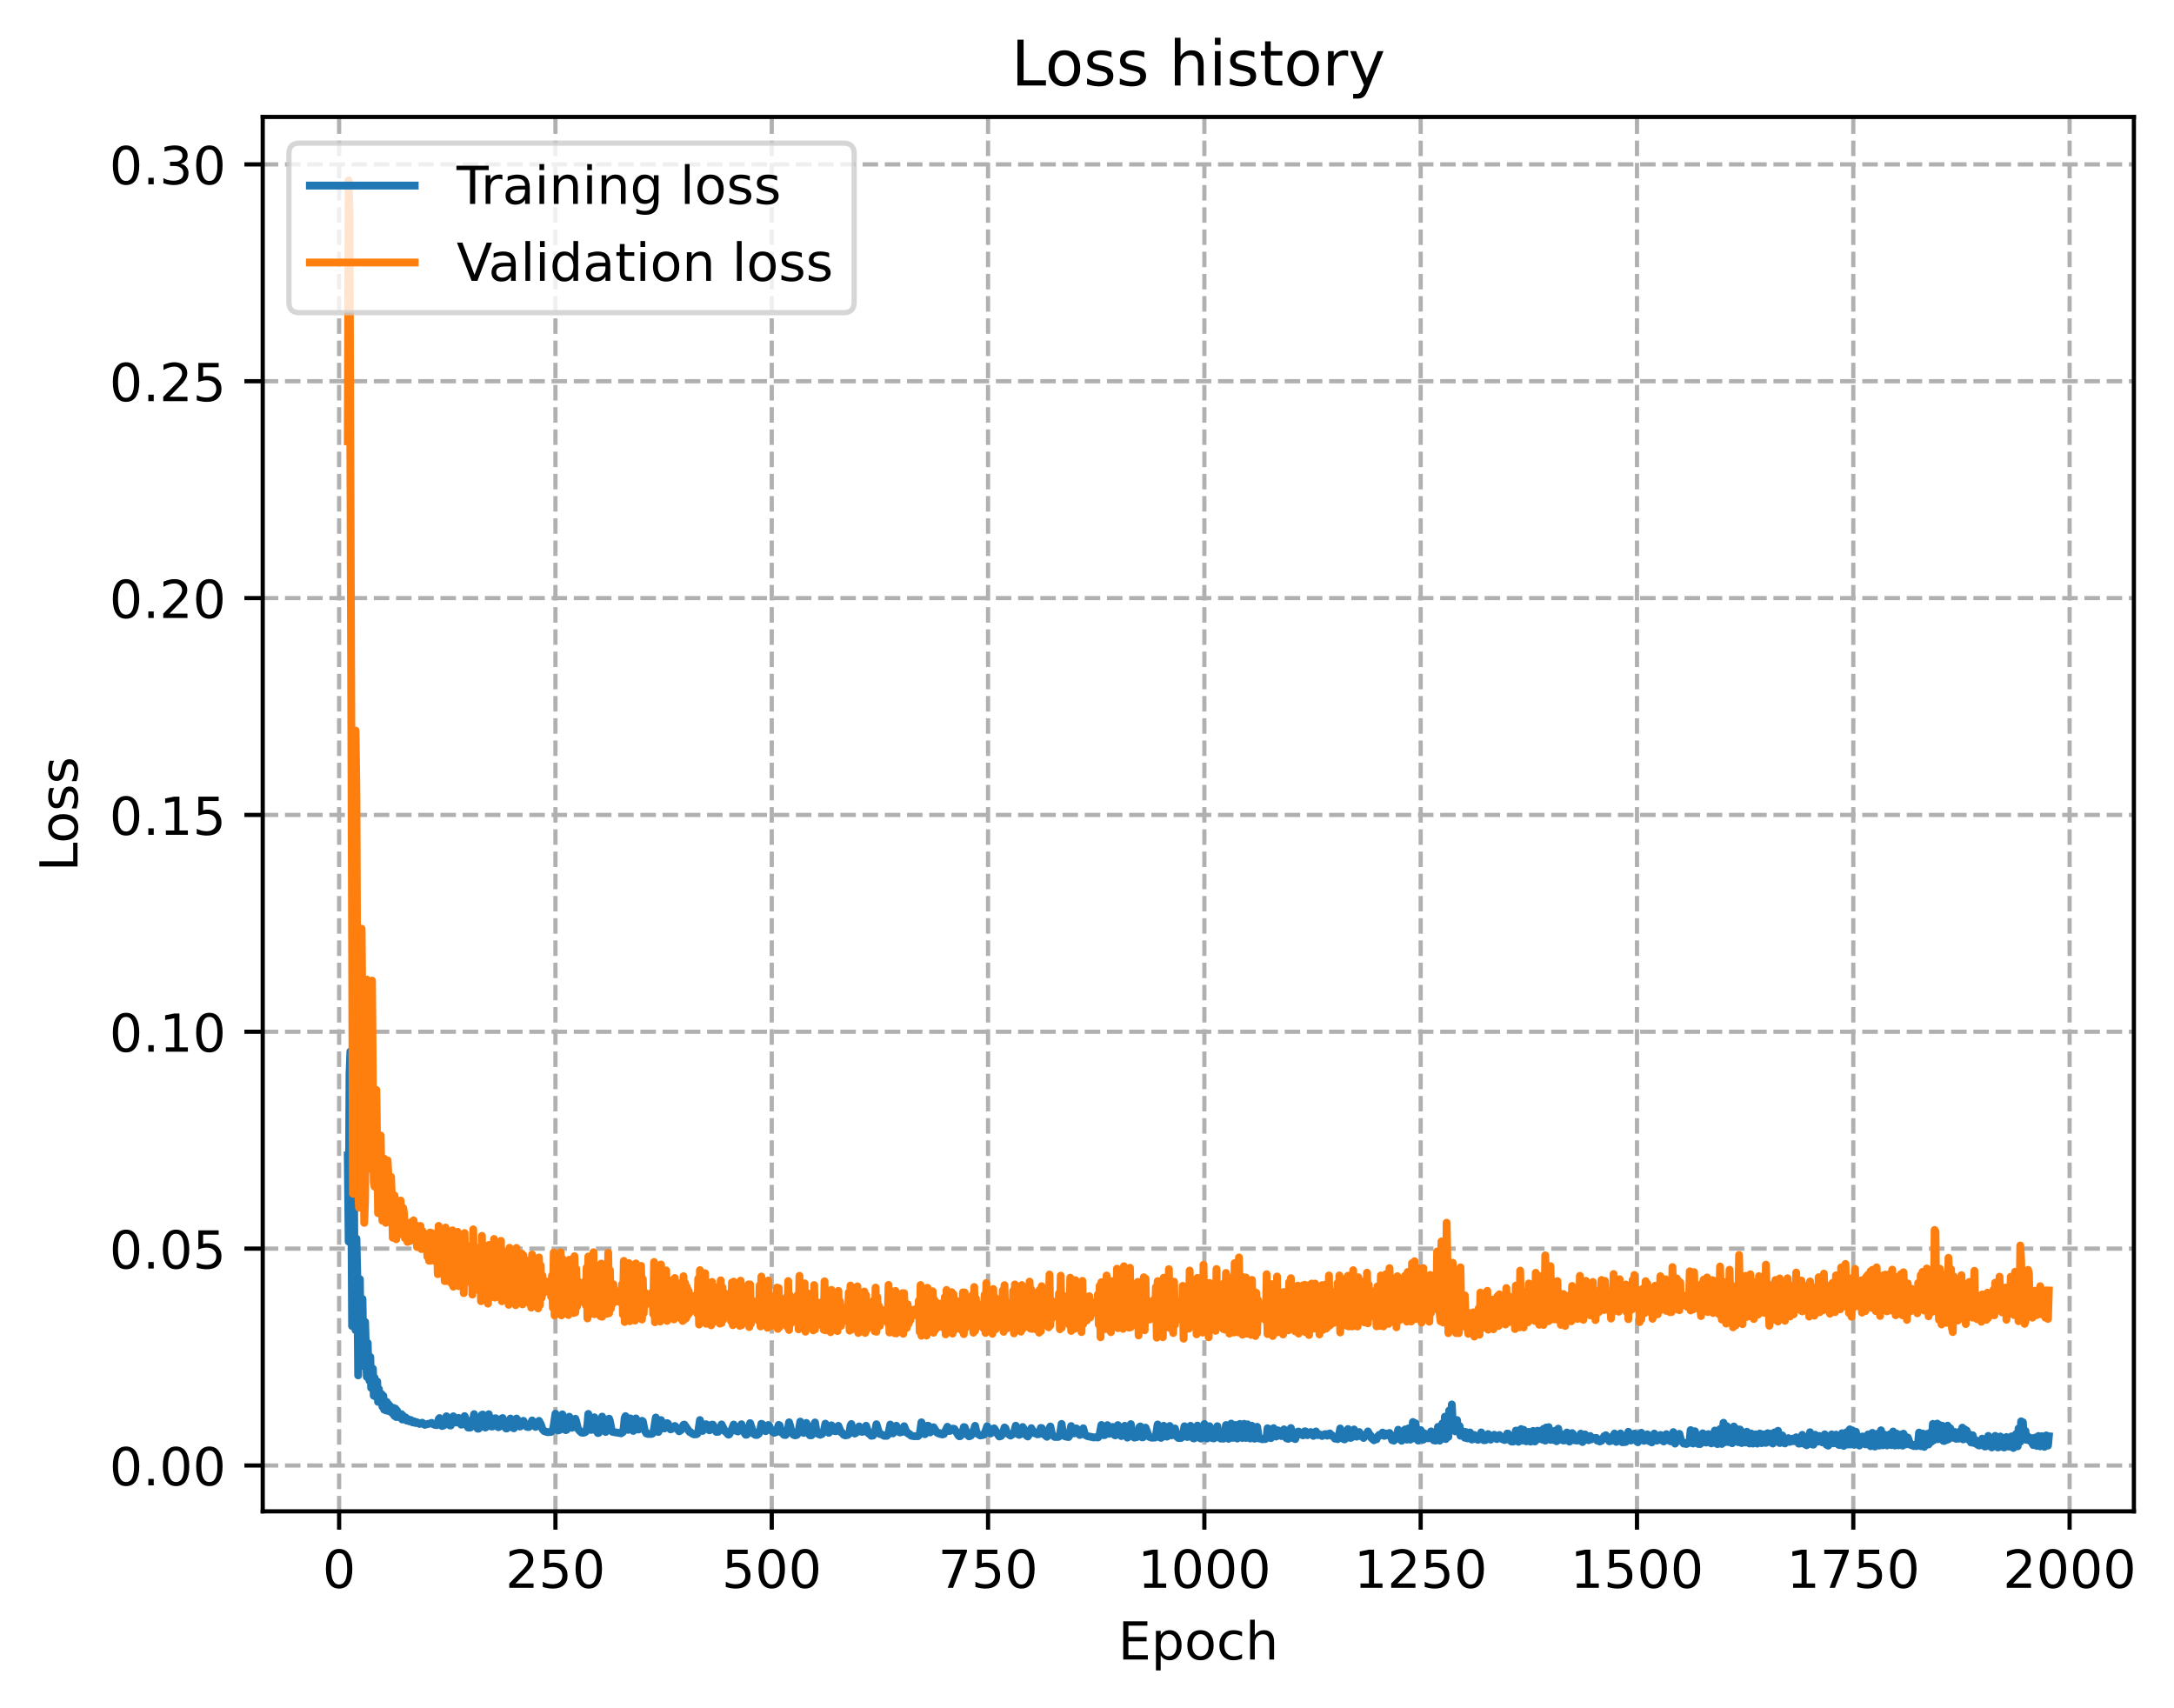 <?xml version="1.0" encoding="utf-8" standalone="no"?>
<!DOCTYPE svg PUBLIC "-//W3C//DTD SVG 1.1//EN"
  "http://www.w3.org/Graphics/SVG/1.1/DTD/svg11.dtd">
<!-- Created with matplotlib (https://matplotlib.org/) -->
<svg height="325.986pt" version="1.1" viewBox="0 0 414.919 325.986" width="414.919pt" xmlns="http://www.w3.org/2000/svg" xmlns:xlink="http://www.w3.org/1999/xlink">
 <defs>
  <style type="text/css">
*{stroke-linecap:butt;stroke-linejoin:round;}
  </style>
 </defs>
 <g id="figure_1">
  <g id="patch_1">
   <path d="M 0 325.986 
L 414.919 325.986 
L 414.919 0 
L 0 0 
z
" style="fill:#ffffff;"/>
  </g>
  <g id="axes_1">
   <g id="patch_2">
    <path d="M 50.144 288.43 
L 407.264 288.43 
L 407.264 22.318 
L 50.144 22.318 
z
" style="fill:#ffffff;"/>
   </g>
   <g id="matplotlib.axis_1">
    <g id="xtick_1">
     <g id="line2d_1">
      <path clip-path="url(#p48cf8c0f6c)" d="M 64.725 288.43 
L 64.725 22.318 
" style="fill:none;stroke:#b0b0b0;stroke-dasharray:2.96,1.28;stroke-dashoffset:0;stroke-width:0.8;"/>
     </g>
     <g id="line2d_2">
      <defs>
       <path d="M 0 0 
L 0 3.5 
" id="m80708778a7" style="stroke:#000000;stroke-width:0.8;"/>
      </defs>
      <g>
       <use style="stroke:#000000;stroke-width:0.8;" x="64.725" xlink:href="#m80708778a7" y="288.43"/>
      </g>
     </g>
     <g id="text_1">
      <!-- 0 -->
      <defs>
       <path d="M 31.781 66.406 
Q 24.172 66.406 20.328 58.906 
Q 16.5 51.422 16.5 36.375 
Q 16.5 21.391 20.328 13.891 
Q 24.172 6.391 31.781 6.391 
Q 39.453 6.391 43.281 13.891 
Q 47.125 21.391 47.125 36.375 
Q 47.125 51.422 43.281 58.906 
Q 39.453 66.406 31.781 66.406 
z
M 31.781 74.219 
Q 44.047 74.219 50.516 64.516 
Q 56.984 54.828 56.984 36.375 
Q 56.984 17.969 50.516 8.266 
Q 44.047 -1.422 31.781 -1.422 
Q 19.531 -1.422 13.062 8.266 
Q 6.594 17.969 6.594 36.375 
Q 6.594 54.828 13.062 64.516 
Q 19.531 74.219 31.781 74.219 
z
" id="DejaVuSans-48"/>
      </defs>
      <g transform="translate(61.544 303.029)scale(0.1 -0.1)">
       <use xlink:href="#DejaVuSans-48"/>
      </g>
     </g>
    </g>
    <g id="xtick_2">
     <g id="line2d_3">
      <path clip-path="url(#p48cf8c0f6c)" d="M 106.009 288.43 
L 106.009 22.318 
" style="fill:none;stroke:#b0b0b0;stroke-dasharray:2.96,1.28;stroke-dashoffset:0;stroke-width:0.8;"/>
     </g>
     <g id="line2d_4">
      <g>
       <use style="stroke:#000000;stroke-width:0.8;" x="106.009" xlink:href="#m80708778a7" y="288.43"/>
      </g>
     </g>
     <g id="text_2">
      <!-- 250 -->
      <defs>
       <path d="M 19.188 8.297 
L 53.609 8.297 
L 53.609 0 
L 7.328 0 
L 7.328 8.297 
Q 12.938 14.109 22.625 23.891 
Q 32.328 33.688 34.812 36.531 
Q 39.547 41.844 41.422 45.531 
Q 43.312 49.219 43.312 52.781 
Q 43.312 58.594 39.234 62.25 
Q 35.156 65.922 28.609 65.922 
Q 23.969 65.922 18.812 64.312 
Q 13.672 62.703 7.812 59.422 
L 7.812 69.391 
Q 13.766 71.781 18.938 73 
Q 24.125 74.219 28.422 74.219 
Q 39.75 74.219 46.484 68.547 
Q 53.219 62.891 53.219 53.422 
Q 53.219 48.922 51.531 44.891 
Q 49.859 40.875 45.406 35.406 
Q 44.188 33.984 37.641 27.219 
Q 31.109 20.453 19.188 8.297 
z
" id="DejaVuSans-50"/>
       <path d="M 10.797 72.906 
L 49.516 72.906 
L 49.516 64.594 
L 19.828 64.594 
L 19.828 46.734 
Q 21.969 47.469 24.109 47.828 
Q 26.266 48.188 28.422 48.188 
Q 40.625 48.188 47.75 41.5 
Q 54.891 34.812 54.891 23.391 
Q 54.891 11.625 47.562 5.094 
Q 40.234 -1.422 26.906 -1.422 
Q 22.312 -1.422 17.547 -0.641 
Q 12.797 0.141 7.719 1.703 
L 7.719 11.625 
Q 12.109 9.234 16.797 8.062 
Q 21.484 6.891 26.703 6.891 
Q 35.156 6.891 40.078 11.328 
Q 45.016 15.766 45.016 23.391 
Q 45.016 31 40.078 35.438 
Q 35.156 39.891 26.703 39.891 
Q 22.75 39.891 18.812 39.016 
Q 14.891 38.141 10.797 36.281 
z
" id="DejaVuSans-53"/>
      </defs>
      <g transform="translate(96.465 303.029)scale(0.1 -0.1)">
       <use xlink:href="#DejaVuSans-50"/>
       <use x="63.623" xlink:href="#DejaVuSans-53"/>
       <use x="127.246" xlink:href="#DejaVuSans-48"/>
      </g>
     </g>
    </g>
    <g id="xtick_3">
     <g id="line2d_5">
      <path clip-path="url(#p48cf8c0f6c)" d="M 147.292 288.43 
L 147.292 22.318 
" style="fill:none;stroke:#b0b0b0;stroke-dasharray:2.96,1.28;stroke-dashoffset:0;stroke-width:0.8;"/>
     </g>
     <g id="line2d_6">
      <g>
       <use style="stroke:#000000;stroke-width:0.8;" x="147.292" xlink:href="#m80708778a7" y="288.43"/>
      </g>
     </g>
     <g id="text_3">
      <!-- 500 -->
      <g transform="translate(137.749 303.029)scale(0.1 -0.1)">
       <use xlink:href="#DejaVuSans-53"/>
       <use x="63.623" xlink:href="#DejaVuSans-48"/>
       <use x="127.246" xlink:href="#DejaVuSans-48"/>
      </g>
     </g>
    </g>
    <g id="xtick_4">
     <g id="line2d_7">
      <path clip-path="url(#p48cf8c0f6c)" d="M 188.576 288.43 
L 188.576 22.318 
" style="fill:none;stroke:#b0b0b0;stroke-dasharray:2.96,1.28;stroke-dashoffset:0;stroke-width:0.8;"/>
     </g>
     <g id="line2d_8">
      <g>
       <use style="stroke:#000000;stroke-width:0.8;" x="188.576" xlink:href="#m80708778a7" y="288.43"/>
      </g>
     </g>
     <g id="text_4">
      <!-- 750 -->
      <defs>
       <path d="M 8.203 72.906 
L 55.078 72.906 
L 55.078 68.703 
L 28.609 0 
L 18.312 0 
L 43.219 64.594 
L 8.203 64.594 
z
" id="DejaVuSans-55"/>
      </defs>
      <g transform="translate(179.032 303.029)scale(0.1 -0.1)">
       <use xlink:href="#DejaVuSans-55"/>
       <use x="63.623" xlink:href="#DejaVuSans-53"/>
       <use x="127.246" xlink:href="#DejaVuSans-48"/>
      </g>
     </g>
    </g>
    <g id="xtick_5">
     <g id="line2d_9">
      <path clip-path="url(#p48cf8c0f6c)" d="M 229.86 288.43 
L 229.86 22.318 
" style="fill:none;stroke:#b0b0b0;stroke-dasharray:2.96,1.28;stroke-dashoffset:0;stroke-width:0.8;"/>
     </g>
     <g id="line2d_10">
      <g>
       <use style="stroke:#000000;stroke-width:0.8;" x="229.86" xlink:href="#m80708778a7" y="288.43"/>
      </g>
     </g>
     <g id="text_5">
      <!-- 1000 -->
      <defs>
       <path d="M 12.406 8.297 
L 28.516 8.297 
L 28.516 63.922 
L 10.984 60.406 
L 10.984 69.391 
L 28.422 72.906 
L 38.281 72.906 
L 38.281 8.297 
L 54.391 8.297 
L 54.391 0 
L 12.406 0 
z
" id="DejaVuSans-49"/>
      </defs>
      <g transform="translate(217.135 303.029)scale(0.1 -0.1)">
       <use xlink:href="#DejaVuSans-49"/>
       <use x="63.623" xlink:href="#DejaVuSans-48"/>
       <use x="127.246" xlink:href="#DejaVuSans-48"/>
       <use x="190.869" xlink:href="#DejaVuSans-48"/>
      </g>
     </g>
    </g>
    <g id="xtick_6">
     <g id="line2d_11">
      <path clip-path="url(#p48cf8c0f6c)" d="M 271.143 288.43 
L 271.143 22.318 
" style="fill:none;stroke:#b0b0b0;stroke-dasharray:2.96,1.28;stroke-dashoffset:0;stroke-width:0.8;"/>
     </g>
     <g id="line2d_12">
      <g>
       <use style="stroke:#000000;stroke-width:0.8;" x="271.143" xlink:href="#m80708778a7" y="288.43"/>
      </g>
     </g>
     <g id="text_6">
      <!-- 1250 -->
      <g transform="translate(258.418 303.029)scale(0.1 -0.1)">
       <use xlink:href="#DejaVuSans-49"/>
       <use x="63.623" xlink:href="#DejaVuSans-50"/>
       <use x="127.246" xlink:href="#DejaVuSans-53"/>
       <use x="190.869" xlink:href="#DejaVuSans-48"/>
      </g>
     </g>
    </g>
    <g id="xtick_7">
     <g id="line2d_13">
      <path clip-path="url(#p48cf8c0f6c)" d="M 312.427 288.43 
L 312.427 22.318 
" style="fill:none;stroke:#b0b0b0;stroke-dasharray:2.96,1.28;stroke-dashoffset:0;stroke-width:0.8;"/>
     </g>
     <g id="line2d_14">
      <g>
       <use style="stroke:#000000;stroke-width:0.8;" x="312.427" xlink:href="#m80708778a7" y="288.43"/>
      </g>
     </g>
     <g id="text_7">
      <!-- 1500 -->
      <g transform="translate(299.702 303.029)scale(0.1 -0.1)">
       <use xlink:href="#DejaVuSans-49"/>
       <use x="63.623" xlink:href="#DejaVuSans-53"/>
       <use x="127.246" xlink:href="#DejaVuSans-48"/>
       <use x="190.869" xlink:href="#DejaVuSans-48"/>
      </g>
     </g>
    </g>
    <g id="xtick_8">
     <g id="line2d_15">
      <path clip-path="url(#p48cf8c0f6c)" d="M 353.711 288.43 
L 353.711 22.318 
" style="fill:none;stroke:#b0b0b0;stroke-dasharray:2.96,1.28;stroke-dashoffset:0;stroke-width:0.8;"/>
     </g>
     <g id="line2d_16">
      <g>
       <use style="stroke:#000000;stroke-width:0.8;" x="353.711" xlink:href="#m80708778a7" y="288.43"/>
      </g>
     </g>
     <g id="text_8">
      <!-- 1750 -->
      <g transform="translate(340.986 303.029)scale(0.1 -0.1)">
       <use xlink:href="#DejaVuSans-49"/>
       <use x="63.623" xlink:href="#DejaVuSans-55"/>
       <use x="127.246" xlink:href="#DejaVuSans-53"/>
       <use x="190.869" xlink:href="#DejaVuSans-48"/>
      </g>
     </g>
    </g>
    <g id="xtick_9">
     <g id="line2d_17">
      <path clip-path="url(#p48cf8c0f6c)" d="M 394.994 288.43 
L 394.994 22.318 
" style="fill:none;stroke:#b0b0b0;stroke-dasharray:2.96,1.28;stroke-dashoffset:0;stroke-width:0.8;"/>
     </g>
     <g id="line2d_18">
      <g>
       <use style="stroke:#000000;stroke-width:0.8;" x="394.994" xlink:href="#m80708778a7" y="288.43"/>
      </g>
     </g>
     <g id="text_9">
      <!-- 2000 -->
      <g transform="translate(382.269 303.029)scale(0.1 -0.1)">
       <use xlink:href="#DejaVuSans-50"/>
       <use x="63.623" xlink:href="#DejaVuSans-48"/>
       <use x="127.246" xlink:href="#DejaVuSans-48"/>
       <use x="190.869" xlink:href="#DejaVuSans-48"/>
      </g>
     </g>
    </g>
    <g id="text_10">
     <!-- Epoch -->
     <defs>
      <path d="M 9.812 72.906 
L 55.906 72.906 
L 55.906 64.594 
L 19.672 64.594 
L 19.672 43.016 
L 54.391 43.016 
L 54.391 34.719 
L 19.672 34.719 
L 19.672 8.297 
L 56.781 8.297 
L 56.781 0 
L 9.812 0 
z
" id="DejaVuSans-69"/>
      <path d="M 18.109 8.203 
L 18.109 -20.797 
L 9.078 -20.797 
L 9.078 54.688 
L 18.109 54.688 
L 18.109 46.391 
Q 20.953 51.266 25.266 53.625 
Q 29.594 56 35.594 56 
Q 45.562 56 51.781 48.094 
Q 58.016 40.188 58.016 27.297 
Q 58.016 14.406 51.781 6.484 
Q 45.562 -1.422 35.594 -1.422 
Q 29.594 -1.422 25.266 0.953 
Q 20.953 3.328 18.109 8.203 
z
M 48.688 27.297 
Q 48.688 37.203 44.609 42.844 
Q 40.531 48.484 33.406 48.484 
Q 26.266 48.484 22.188 42.844 
Q 18.109 37.203 18.109 27.297 
Q 18.109 17.391 22.188 11.75 
Q 26.266 6.109 33.406 6.109 
Q 40.531 6.109 44.609 11.75 
Q 48.688 17.391 48.688 27.297 
z
" id="DejaVuSans-112"/>
      <path d="M 30.609 48.391 
Q 23.391 48.391 19.188 42.75 
Q 14.984 37.109 14.984 27.297 
Q 14.984 17.484 19.156 11.844 
Q 23.344 6.203 30.609 6.203 
Q 37.797 6.203 41.984 11.859 
Q 46.188 17.531 46.188 27.297 
Q 46.188 37.016 41.984 42.703 
Q 37.797 48.391 30.609 48.391 
z
M 30.609 56 
Q 42.328 56 49.016 48.375 
Q 55.719 40.766 55.719 27.297 
Q 55.719 13.875 49.016 6.219 
Q 42.328 -1.422 30.609 -1.422 
Q 18.844 -1.422 12.172 6.219 
Q 5.516 13.875 5.516 27.297 
Q 5.516 40.766 12.172 48.375 
Q 18.844 56 30.609 56 
z
" id="DejaVuSans-111"/>
      <path d="M 48.781 52.594 
L 48.781 44.188 
Q 44.969 46.297 41.141 47.344 
Q 37.312 48.391 33.406 48.391 
Q 24.656 48.391 19.812 42.844 
Q 14.984 37.312 14.984 27.297 
Q 14.984 17.281 19.812 11.734 
Q 24.656 6.203 33.406 6.203 
Q 37.312 6.203 41.141 7.25 
Q 44.969 8.297 48.781 10.406 
L 48.781 2.094 
Q 45.016 0.344 40.984 -0.531 
Q 36.969 -1.422 32.422 -1.422 
Q 20.062 -1.422 12.781 6.344 
Q 5.516 14.109 5.516 27.297 
Q 5.516 40.672 12.859 48.328 
Q 20.219 56 33.016 56 
Q 37.156 56 41.109 55.141 
Q 45.062 54.297 48.781 52.594 
z
" id="DejaVuSans-99"/>
      <path d="M 54.891 33.016 
L 54.891 0 
L 45.906 0 
L 45.906 32.719 
Q 45.906 40.484 42.875 44.328 
Q 39.844 48.188 33.797 48.188 
Q 26.516 48.188 22.312 43.547 
Q 18.109 38.922 18.109 30.906 
L 18.109 0 
L 9.078 0 
L 9.078 75.984 
L 18.109 75.984 
L 18.109 46.188 
Q 21.344 51.125 25.703 53.562 
Q 30.078 56 35.797 56 
Q 45.219 56 50.047 50.172 
Q 54.891 44.344 54.891 33.016 
z
" id="DejaVuSans-104"/>
     </defs>
     <g transform="translate(213.393 316.707)scale(0.1 -0.1)">
      <use xlink:href="#DejaVuSans-69"/>
      <use x="63.184" xlink:href="#DejaVuSans-112"/>
      <use x="126.66" xlink:href="#DejaVuSans-111"/>
      <use x="187.842" xlink:href="#DejaVuSans-99"/>
      <use x="242.822" xlink:href="#DejaVuSans-104"/>
     </g>
    </g>
   </g>
   <g id="matplotlib.axis_2">
    <g id="ytick_1">
     <g id="line2d_19">
      <path clip-path="url(#p48cf8c0f6c)" d="M 50.144 279.675 
L 407.264 279.675 
" style="fill:none;stroke:#b0b0b0;stroke-dasharray:2.96,1.28;stroke-dashoffset:0;stroke-width:0.8;"/>
     </g>
     <g id="line2d_20">
      <defs>
       <path d="M 0 0 
L -3.5 0 
" id="mf364ca126c" style="stroke:#000000;stroke-width:0.8;"/>
      </defs>
      <g>
       <use style="stroke:#000000;stroke-width:0.8;" x="50.144" xlink:href="#mf364ca126c" y="279.675"/>
      </g>
     </g>
     <g id="text_11">
      <!-- 0.00 -->
      <defs>
       <path d="M 10.688 12.406 
L 21 12.406 
L 21 0 
L 10.688 0 
z
" id="DejaVuSans-46"/>
      </defs>
      <g transform="translate(20.878 283.474)scale(0.1 -0.1)">
       <use xlink:href="#DejaVuSans-48"/>
       <use x="63.623" xlink:href="#DejaVuSans-46"/>
       <use x="95.41" xlink:href="#DejaVuSans-48"/>
       <use x="159.033" xlink:href="#DejaVuSans-48"/>
      </g>
     </g>
    </g>
    <g id="ytick_2">
     <g id="line2d_21">
      <path clip-path="url(#p48cf8c0f6c)" d="M 50.144 238.291 
L 407.264 238.291 
" style="fill:none;stroke:#b0b0b0;stroke-dasharray:2.96,1.28;stroke-dashoffset:0;stroke-width:0.8;"/>
     </g>
     <g id="line2d_22">
      <g>
       <use style="stroke:#000000;stroke-width:0.8;" x="50.144" xlink:href="#mf364ca126c" y="238.291"/>
      </g>
     </g>
     <g id="text_12">
      <!-- 0.05 -->
      <g transform="translate(20.878 242.09)scale(0.1 -0.1)">
       <use xlink:href="#DejaVuSans-48"/>
       <use x="63.623" xlink:href="#DejaVuSans-46"/>
       <use x="95.41" xlink:href="#DejaVuSans-48"/>
       <use x="159.033" xlink:href="#DejaVuSans-53"/>
      </g>
     </g>
    </g>
    <g id="ytick_3">
     <g id="line2d_23">
      <path clip-path="url(#p48cf8c0f6c)" d="M 50.144 196.907 
L 407.264 196.907 
" style="fill:none;stroke:#b0b0b0;stroke-dasharray:2.96,1.28;stroke-dashoffset:0;stroke-width:0.8;"/>
     </g>
     <g id="line2d_24">
      <g>
       <use style="stroke:#000000;stroke-width:0.8;" x="50.144" xlink:href="#mf364ca126c" y="196.907"/>
      </g>
     </g>
     <g id="text_13">
      <!-- 0.10 -->
      <g transform="translate(20.878 200.706)scale(0.1 -0.1)">
       <use xlink:href="#DejaVuSans-48"/>
       <use x="63.623" xlink:href="#DejaVuSans-46"/>
       <use x="95.41" xlink:href="#DejaVuSans-49"/>
       <use x="159.033" xlink:href="#DejaVuSans-48"/>
      </g>
     </g>
    </g>
    <g id="ytick_4">
     <g id="line2d_25">
      <path clip-path="url(#p48cf8c0f6c)" d="M 50.144 155.524 
L 407.264 155.524 
" style="fill:none;stroke:#b0b0b0;stroke-dasharray:2.96,1.28;stroke-dashoffset:0;stroke-width:0.8;"/>
     </g>
     <g id="line2d_26">
      <g>
       <use style="stroke:#000000;stroke-width:0.8;" x="50.144" xlink:href="#mf364ca126c" y="155.524"/>
      </g>
     </g>
     <g id="text_14">
      <!-- 0.15 -->
      <g transform="translate(20.878 159.323)scale(0.1 -0.1)">
       <use xlink:href="#DejaVuSans-48"/>
       <use x="63.623" xlink:href="#DejaVuSans-46"/>
       <use x="95.41" xlink:href="#DejaVuSans-49"/>
       <use x="159.033" xlink:href="#DejaVuSans-53"/>
      </g>
     </g>
    </g>
    <g id="ytick_5">
     <g id="line2d_27">
      <path clip-path="url(#p48cf8c0f6c)" d="M 50.144 114.14 
L 407.264 114.14 
" style="fill:none;stroke:#b0b0b0;stroke-dasharray:2.96,1.28;stroke-dashoffset:0;stroke-width:0.8;"/>
     </g>
     <g id="line2d_28">
      <g>
       <use style="stroke:#000000;stroke-width:0.8;" x="50.144" xlink:href="#mf364ca126c" y="114.14"/>
      </g>
     </g>
     <g id="text_15">
      <!-- 0.20 -->
      <g transform="translate(20.878 117.939)scale(0.1 -0.1)">
       <use xlink:href="#DejaVuSans-48"/>
       <use x="63.623" xlink:href="#DejaVuSans-46"/>
       <use x="95.41" xlink:href="#DejaVuSans-50"/>
       <use x="159.033" xlink:href="#DejaVuSans-48"/>
      </g>
     </g>
    </g>
    <g id="ytick_6">
     <g id="line2d_29">
      <path clip-path="url(#p48cf8c0f6c)" d="M 50.144 72.756 
L 407.264 72.756 
" style="fill:none;stroke:#b0b0b0;stroke-dasharray:2.96,1.28;stroke-dashoffset:0;stroke-width:0.8;"/>
     </g>
     <g id="line2d_30">
      <g>
       <use style="stroke:#000000;stroke-width:0.8;" x="50.144" xlink:href="#mf364ca126c" y="72.756"/>
      </g>
     </g>
     <g id="text_16">
      <!-- 0.25 -->
      <g transform="translate(20.878 76.555)scale(0.1 -0.1)">
       <use xlink:href="#DejaVuSans-48"/>
       <use x="63.623" xlink:href="#DejaVuSans-46"/>
       <use x="95.41" xlink:href="#DejaVuSans-50"/>
       <use x="159.033" xlink:href="#DejaVuSans-53"/>
      </g>
     </g>
    </g>
    <g id="ytick_7">
     <g id="line2d_31">
      <path clip-path="url(#p48cf8c0f6c)" d="M 50.144 31.372 
L 407.264 31.372 
" style="fill:none;stroke:#b0b0b0;stroke-dasharray:2.96,1.28;stroke-dashoffset:0;stroke-width:0.8;"/>
     </g>
     <g id="line2d_32">
      <g>
       <use style="stroke:#000000;stroke-width:0.8;" x="50.144" xlink:href="#mf364ca126c" y="31.372"/>
      </g>
     </g>
     <g id="text_17">
      <!-- 0.30 -->
      <defs>
       <path d="M 40.578 39.312 
Q 47.656 37.797 51.625 33 
Q 55.609 28.219 55.609 21.188 
Q 55.609 10.406 48.188 4.484 
Q 40.766 -1.422 27.094 -1.422 
Q 22.516 -1.422 17.656 -0.516 
Q 12.797 0.391 7.625 2.203 
L 7.625 11.719 
Q 11.719 9.328 16.594 8.109 
Q 21.484 6.891 26.812 6.891 
Q 36.078 6.891 40.938 10.547 
Q 45.797 14.203 45.797 21.188 
Q 45.797 27.641 41.281 31.266 
Q 36.766 34.906 28.719 34.906 
L 20.219 34.906 
L 20.219 43.016 
L 29.109 43.016 
Q 36.375 43.016 40.234 45.922 
Q 44.094 48.828 44.094 54.297 
Q 44.094 59.906 40.109 62.906 
Q 36.141 65.922 28.719 65.922 
Q 24.656 65.922 20.016 65.031 
Q 15.375 64.156 9.812 62.312 
L 9.812 71.094 
Q 15.438 72.656 20.344 73.438 
Q 25.25 74.219 29.594 74.219 
Q 40.828 74.219 47.359 69.109 
Q 53.906 64.016 53.906 55.328 
Q 53.906 49.266 50.438 45.094 
Q 46.969 40.922 40.578 39.312 
z
" id="DejaVuSans-51"/>
      </defs>
      <g transform="translate(20.878 35.172)scale(0.1 -0.1)">
       <use xlink:href="#DejaVuSans-48"/>
       <use x="63.623" xlink:href="#DejaVuSans-46"/>
       <use x="95.41" xlink:href="#DejaVuSans-51"/>
       <use x="159.033" xlink:href="#DejaVuSans-48"/>
      </g>
     </g>
    </g>
    <g id="text_18">
     <!-- Loss -->
     <defs>
      <path d="M 9.812 72.906 
L 19.672 72.906 
L 19.672 8.297 
L 55.172 8.297 
L 55.172 0 
L 9.812 0 
z
" id="DejaVuSans-76"/>
      <path d="M 44.281 53.078 
L 44.281 44.578 
Q 40.484 46.531 36.375 47.5 
Q 32.281 48.484 27.875 48.484 
Q 21.188 48.484 17.844 46.438 
Q 14.5 44.391 14.5 40.281 
Q 14.5 37.156 16.891 35.375 
Q 19.281 33.594 26.516 31.984 
L 29.594 31.297 
Q 39.156 29.25 43.188 25.516 
Q 47.219 21.781 47.219 15.094 
Q 47.219 7.469 41.188 3.016 
Q 35.156 -1.422 24.609 -1.422 
Q 20.219 -1.422 15.453 -0.562 
Q 10.688 0.297 5.422 2 
L 5.422 11.281 
Q 10.406 8.688 15.234 7.391 
Q 20.062 6.109 24.812 6.109 
Q 31.156 6.109 34.562 8.281 
Q 37.984 10.453 37.984 14.406 
Q 37.984 18.062 35.516 20.016 
Q 33.062 21.969 24.703 23.781 
L 21.578 24.516 
Q 13.234 26.266 9.516 29.906 
Q 5.812 33.547 5.812 39.891 
Q 5.812 47.609 11.281 51.797 
Q 16.75 56 26.812 56 
Q 31.781 56 36.172 55.266 
Q 40.578 54.547 44.281 53.078 
z
" id="DejaVuSans-115"/>
     </defs>
     <g transform="translate(14.798 166.341)rotate(-90)scale(0.1 -0.1)">
      <use xlink:href="#DejaVuSans-76"/>
      <use x="53.963" xlink:href="#DejaVuSans-111"/>
      <use x="115.145" xlink:href="#DejaVuSans-115"/>
      <use x="167.244" xlink:href="#DejaVuSans-115"/>
     </g>
    </g>
   </g>
   <g id="line2d_33">
    <path clip-path="url(#p48cf8c0f6c)" d="M 66.376 220.51 
L 66.542 236.95 
L 66.707 205 
L 66.872 200.67 
L 67.202 253.068 
L 67.367 226.324 
L 67.532 223.121 
L 67.698 248.236 
L 67.863 253.857 
L 68.028 236.378 
L 68.193 243.568 
L 68.358 262.483 
L 68.523 247.707 
L 68.688 244.128 
L 68.853 260.741 
L 69.184 247.89 
L 69.349 258.262 
L 69.514 260.727 
L 69.679 252.273 
L 70.009 262.775 
L 70.175 256.294 
L 70.34 262.683 
L 70.505 263.489 
L 70.67 258.953 
L 70.835 264.869 
L 71.165 261.21 
L 71.331 266.365 
L 71.496 262.921 
L 71.661 264.266 
L 71.826 266.649 
L 71.991 263.645 
L 72.156 267.538 
L 72.321 265.09 
L 72.486 266.761 
L 72.652 266.772 
L 72.817 266.031 
L 72.982 268.447 
L 73.147 266.365 
L 73.312 269.018 
L 73.477 267.341 
L 73.642 269.166 
L 73.808 267.537 
L 73.973 269.243 
L 74.138 267.977 
L 74.303 269.184 
L 74.468 268.34 
L 74.633 269.499 
L 74.798 268.717 
L 74.963 269.794 
L 75.129 268.692 
L 75.294 270.22 
L 75.459 268.827 
L 75.624 270.432 
L 75.789 269.218 
L 75.954 270.358 
L 76.119 270.008 
L 76.45 270.599 
L 76.615 269.875 
L 76.78 270.903 
L 76.945 270.195 
L 77.275 270.928 
L 77.44 270.528 
L 77.606 271.106 
L 77.771 271.05 
L 77.936 270.861 
L 78.101 271.24 
L 78.266 271.258 
L 78.431 271.007 
L 78.762 271.464 
L 79.092 271.275 
L 79.257 271.549 
L 79.422 271.577 
L 79.587 271.431 
L 79.918 271.618 
L 80.083 271.75 
L 80.578 271.515 
L 81.073 271.92 
L 81.569 271.764 
L 81.899 271.712 
L 82.395 271.546 
L 82.89 271.899 
L 83.22 271.969 
L 83.385 271.972 
L 83.55 271.693 
L 83.716 270.846 
L 83.881 270.629 
L 84.376 272.147 
L 84.706 272.02 
L 85.202 270.284 
L 85.532 271.651 
L 85.862 272.035 
L 86.027 272.048 
L 86.358 270.984 
L 86.523 270.291 
L 87.018 271.48 
L 87.183 271.382 
L 87.514 270.59 
L 88.009 271.884 
L 88.174 271.869 
L 88.339 271.63 
L 88.67 270.252 
L 88.835 270.642 
L 89.165 272.086 
L 89.33 272.431 
L 89.66 272.459 
L 89.826 272.41 
L 89.991 272.197 
L 90.156 271.659 
L 90.486 269.881 
L 90.816 272.056 
L 91.147 272.647 
L 91.312 272.661 
L 91.477 272.536 
L 91.642 272.222 
L 91.807 271.41 
L 91.972 270.002 
L 92.137 269.961 
L 92.468 272.191 
L 92.633 272.437 
L 92.798 272.349 
L 92.963 271.885 
L 93.293 269.891 
L 93.789 272.24 
L 93.954 272.251 
L 94.119 271.896 
L 94.449 270.679 
L 94.614 270.663 
L 94.945 272.267 
L 95.11 272.372 
L 95.275 272.297 
L 95.44 271.977 
L 95.77 270.701 
L 95.936 270.626 
L 96.266 272.248 
L 96.596 272.619 
L 96.761 272.59 
L 96.926 272.395 
L 97.422 270.719 
L 97.587 271.022 
L 97.917 272.514 
L 98.082 272.579 
L 98.247 272.353 
L 98.578 270.716 
L 98.743 270.926 
L 99.073 272.053 
L 99.238 272.251 
L 99.403 272.141 
L 99.899 271.152 
L 100.229 271.88 
L 100.559 272.307 
L 100.89 272.351 
L 101.055 272.257 
L 101.385 271.564 
L 101.55 271.088 
L 102.211 272.314 
L 102.376 272.219 
L 102.706 271.57 
L 102.871 271.162 
L 103.201 271.775 
L 103.532 272.75 
L 103.862 273.122 
L 104.523 273.327 
L 105.183 273.268 
L 105.513 272.837 
L 105.679 272.037 
L 106.009 269.798 
L 106.339 272.587 
L 106.504 272.988 
L 106.834 272.89 
L 107 272.308 
L 107.33 269.922 
L 107.66 272.272 
L 107.825 272.833 
L 107.99 272.933 
L 108.156 272.851 
L 108.321 272.465 
L 108.651 270.373 
L 109.146 272.486 
L 109.311 272.411 
L 109.477 272.114 
L 109.807 270.757 
L 109.972 271.247 
L 110.302 272.685 
L 110.633 273.077 
L 110.963 273.393 
L 111.293 273.442 
L 111.623 273.363 
L 111.788 273.236 
L 111.954 272.835 
L 112.119 271.834 
L 112.284 269.835 
L 112.779 272.89 
L 112.944 272.867 
L 113.11 272.584 
L 113.44 270.477 
L 113.605 271.153 
L 113.935 273.235 
L 114.1 273.488 
L 114.266 273.459 
L 114.596 272.671 
L 114.926 270.351 
L 115.256 272.761 
L 115.587 273.278 
L 115.752 273.129 
L 115.917 272.694 
L 116.247 270.737 
L 116.412 271.229 
L 116.743 272.997 
L 116.908 273.261 
L 118.559 273.538 
L 118.889 273.29 
L 119.054 272.339 
L 119.22 270.615 
L 119.385 270.26 
L 119.715 272.777 
L 119.88 272.884 
L 120.045 272.202 
L 120.21 270.685 
L 120.375 270.718 
L 120.706 272.862 
L 120.871 273.083 
L 121.036 272.789 
L 121.201 272.1 
L 121.366 270.697 
L 121.531 271.126 
L 121.862 272.818 
L 122.192 272.494 
L 122.522 271.151 
L 122.687 271.254 
L 123.018 272.926 
L 123.348 273.545 
L 123.678 273.657 
L 124.339 273.657 
L 124.504 273.595 
L 124.669 273.399 
L 124.834 272.646 
L 125.164 270.526 
L 125.495 273.047 
L 125.66 273.284 
L 125.825 272.95 
L 126.155 271.012 
L 126.32 271.335 
L 126.651 272.557 
L 126.816 272.611 
L 127.311 271.591 
L 127.476 271.672 
L 127.972 272.789 
L 128.137 272.736 
L 128.797 272.133 
L 128.962 272.261 
L 129.458 272.96 
L 129.623 273.151 
L 129.953 272.95 
L 130.449 271.911 
L 130.614 271.871 
L 131.605 273.277 
L 131.77 273.312 
L 132.1 273.579 
L 132.43 273.739 
L 132.926 273.718 
L 133.091 273.614 
L 133.256 273.232 
L 133.586 271.01 
L 133.751 271.601 
L 134.082 273.09 
L 134.247 272.909 
L 134.742 271.807 
L 134.907 271.864 
L 135.403 272.971 
L 135.733 272.364 
L 135.898 271.878 
L 136.063 271.888 
L 136.559 273.04 
L 136.724 273.271 
L 136.889 273.17 
L 137.054 273.257 
L 137.384 272.573 
L 137.715 271.84 
L 138.375 273.18 
L 138.54 273.186 
L 138.871 273.669 
L 139.036 273.795 
L 139.201 273.726 
L 139.696 272.747 
L 140.026 271.864 
L 140.192 272.154 
L 140.522 273.076 
L 140.852 273.192 
L 141.182 272.525 
L 141.513 271.806 
L 141.843 272.678 
L 142.173 273.635 
L 142.338 273.816 
L 142.504 273.796 
L 142.669 273.642 
L 142.999 272.441 
L 143.164 271.592 
L 143.825 273.61 
L 144.155 273.836 
L 144.485 273.855 
L 144.815 273.631 
L 145.146 272.662 
L 145.311 271.723 
L 145.476 271.792 
L 145.806 272.993 
L 146.136 273.13 
L 146.302 272.904 
L 146.632 271.957 
L 146.797 272.08 
L 147.127 272.906 
L 147.458 273.26 
L 147.623 273.202 
L 147.788 273.435 
L 147.953 273.29 
L 148.118 273.325 
L 148.448 272.453 
L 148.613 271.931 
L 148.779 272.017 
L 149.109 273.349 
L 149.274 273.412 
L 149.604 273.823 
L 149.935 273.868 
L 150.265 273.398 
L 150.595 271.441 
L 150.76 271.962 
L 151.091 273.305 
L 151.421 273.814 
L 151.751 273.928 
L 152.081 273.845 
L 152.246 273.609 
L 152.412 273.166 
L 152.742 271.304 
L 153.072 273.337 
L 153.402 273.465 
L 153.568 272.959 
L 153.898 271.565 
L 154.228 273.329 
L 154.558 273.911 
L 154.889 273.912 
L 155.219 273.13 
L 155.384 271.862 
L 155.549 271.471 
L 155.879 273.529 
L 156.54 273.817 
L 156.705 273.636 
L 156.87 273.686 
L 157.2 273.235 
L 157.531 271.694 
L 157.696 272.126 
L 158.026 273.283 
L 158.191 273.448 
L 158.356 273.178 
L 158.687 272.009 
L 158.852 272.16 
L 159.182 273.086 
L 159.512 273.136 
L 159.678 272.903 
L 160.008 272.109 
L 160.503 273.339 
L 160.668 273.371 
L 160.999 273.795 
L 161.329 273.945 
L 161.824 273.84 
L 161.989 273.645 
L 162.155 273.216 
L 162.32 272.065 
L 162.485 271.769 
L 162.815 273.458 
L 162.98 273.424 
L 163.145 273.587 
L 163.476 273.37 
L 163.971 272.22 
L 164.301 272.9 
L 164.466 273.265 
L 164.797 273.212 
L 165.292 272.095 
L 165.787 273.585 
L 165.953 273.663 
L 166.283 274.008 
L 166.613 273.97 
L 166.943 273.513 
L 167.274 271.805 
L 167.769 273.426 
L 167.934 273.678 
L 168.099 273.685 
L 168.43 273.835 
L 168.76 274.018 
L 169.255 274.021 
L 169.42 273.879 
L 169.586 273.456 
L 169.916 271.863 
L 170.411 273.559 
L 170.742 273.148 
L 171.072 272.09 
L 171.732 273.376 
L 172.063 273.306 
L 172.558 272.185 
L 173.053 273.412 
L 173.219 273.413 
L 173.384 273.642 
L 173.549 273.637 
L 173.879 273.987 
L 174.374 274.083 
L 175.2 274.081 
L 175.53 273.745 
L 175.861 271.439 
L 176.356 273.566 
L 176.521 273.714 
L 176.851 272.845 
L 177.017 272.09 
L 177.182 272.103 
L 177.512 273.373 
L 177.842 273.032 
L 178.007 272.511 
L 178.173 272.382 
L 178.833 273.414 
L 178.998 273.396 
L 179.163 273.575 
L 179.329 273.491 
L 179.494 273.68 
L 179.659 273.647 
L 179.824 273.763 
L 180.154 273.673 
L 180.815 272.291 
L 181.145 273.095 
L 181.31 273.075 
L 181.64 272.684 
L 181.971 272.646 
L 182.136 272.692 
L 182.961 274.005 
L 183.127 274.111 
L 183.292 274.061 
L 183.622 273.677 
L 183.952 272.345 
L 184.117 272.384 
L 184.613 273.808 
L 184.943 274.116 
L 185.273 274.001 
L 185.438 273.838 
L 185.934 272.673 
L 186.099 272.113 
L 186.429 273.532 
L 187.09 273.947 
L 187.75 273.823 
L 188.081 273.152 
L 188.411 272.182 
L 188.741 273.438 
L 189.071 273.571 
L 189.567 272.675 
L 189.732 272.587 
L 189.897 272.804 
L 190.227 273.447 
L 190.558 273.925 
L 190.723 274.145 
L 191.053 274.053 
L 191.218 273.861 
L 191.548 273.008 
L 191.714 272.43 
L 191.879 272.535 
L 192.209 273.514 
L 192.87 273.977 
L 193.365 273.656 
L 193.53 273.38 
L 193.86 272.085 
L 194.191 273.667 
L 194.521 273.832 
L 194.851 273.671 
L 195.181 272.33 
L 195.347 272.594 
L 195.677 273.7 
L 196.007 274.055 
L 196.172 274.143 
L 196.503 273.542 
L 196.833 272.557 
L 197.328 273.494 
L 197.493 273.315 
L 197.824 273.663 
L 197.989 273.734 
L 198.154 273.558 
L 198.319 273.683 
L 198.649 272.513 
L 198.814 272.539 
L 199.145 273.65 
L 199.805 274.199 
L 199.97 274.025 
L 200.135 273.664 
L 200.301 272.522 
L 200.466 272.238 
L 200.796 273.798 
L 201.291 274.222 
L 201.952 274.233 
L 202.117 274.147 
L 202.282 273.872 
L 202.612 271.743 
L 202.943 273.922 
L 203.273 274.122 
L 203.934 274.25 
L 204.099 274.009 
L 204.429 272.155 
L 204.924 273.541 
L 205.09 273.539 
L 205.42 272.598 
L 206.08 273.851 
L 206.741 272.579 
L 207.071 273.828 
L 207.567 274.086 
L 208.227 274.211 
L 208.722 274.321 
L 209.218 274.281 
L 209.548 274.328 
L 209.713 274.176 
L 209.878 273.673 
L 210.209 271.947 
L 210.539 273.747 
L 210.704 273.899 
L 210.869 273.87 
L 211.034 273.561 
L 211.365 271.982 
L 211.695 273.627 
L 212.025 273.366 
L 212.355 272.316 
L 212.686 273.849 
L 212.851 273.931 
L 213.016 273.773 
L 213.346 271.971 
L 213.677 273.791 
L 214.007 274.065 
L 214.172 273.935 
L 214.337 273.573 
L 214.667 272.104 
L 214.998 274.12 
L 215.163 274.365 
L 215.328 274.266 
L 215.493 273.973 
L 215.823 271.782 
L 216.154 273.937 
L 216.484 274.35 
L 216.979 274.252 
L 217.309 273.631 
L 217.475 272.332 
L 217.64 272.223 
L 217.97 274.303 
L 218.135 274.295 
L 218.3 273.773 
L 218.631 272.455 
L 219.291 274.183 
L 219.786 274.376 
L 220.447 274.346 
L 220.612 274.001 
L 220.942 271.849 
L 221.438 274.345 
L 221.603 274.407 
L 221.768 274.049 
L 221.933 273.35 
L 222.098 272.101 
L 222.264 272.537 
L 222.594 274.155 
L 222.759 274.162 
L 222.924 273.955 
L 223.254 272.139 
L 223.585 273.927 
L 223.75 273.807 
L 224.245 272.612 
L 224.575 274.145 
L 224.906 274.437 
L 225.401 274.437 
L 225.566 274.304 
L 225.731 273.862 
L 226.062 272.193 
L 226.557 274.239 
L 226.722 274.212 
L 226.887 273.979 
L 227.218 272.104 
L 227.548 274.21 
L 227.713 274.476 
L 227.878 274.515 
L 228.043 274.413 
L 228.208 274.099 
L 228.539 272.062 
L 228.704 272.683 
L 229.034 274.466 
L 229.199 274.539 
L 229.364 274.435 
L 229.529 274.054 
L 229.86 271.757 
L 230.19 274.441 
L 230.355 274.531 
L 230.52 274.217 
L 230.85 272.18 
L 231.016 272.743 
L 231.346 274.454 
L 231.676 274.511 
L 231.841 274.397 
L 232.006 273.902 
L 232.337 272.182 
L 232.502 273.721 
L 232.832 274.43 
L 232.997 274.55 
L 233.162 274.42 
L 233.493 274.564 
L 233.658 274.16 
L 233.988 271.963 
L 234.318 274.363 
L 234.483 274.585 
L 234.649 274.233 
L 234.814 273.285 
L 234.979 271.678 
L 235.309 274.408 
L 235.474 274.3 
L 235.639 273.553 
L 235.805 271.951 
L 236.135 274.535 
L 236.3 274.257 
L 236.63 271.746 
L 236.96 274.367 
L 237.126 274.433 
L 237.456 271.73 
L 237.621 274.148 
L 237.786 274.426 
L 237.951 273.673 
L 238.116 271.83 
L 238.282 272.516 
L 238.447 274.401 
L 238.612 274.528 
L 238.777 273.845 
L 238.942 272.102 
L 239.107 272.598 
L 239.272 274.3 
L 239.437 274.57 
L 239.603 273.943 
L 239.768 272.564 
L 239.933 272.297 
L 240.263 274.522 
L 240.428 274.518 
L 240.759 274.62 
L 240.924 274.676 
L 241.089 274.593 
L 241.419 274.646 
L 241.584 274.579 
L 241.749 274.17 
L 241.915 272.574 
L 242.08 272.679 
L 242.41 274.226 
L 242.575 274.452 
L 242.74 274.112 
L 243.07 272.551 
L 243.401 274.048 
L 243.566 274.158 
L 243.896 272.968 
L 244.061 273.391 
L 244.226 273.452 
L 244.557 274.064 
L 244.722 273.937 
L 245.052 272.781 
L 245.217 273.282 
L 245.382 274.249 
L 245.547 274.501 
L 245.878 274.594 
L 246.043 274.179 
L 246.373 272.532 
L 246.703 274.347 
L 246.869 274.496 
L 247.034 274.446 
L 247.199 274.639 
L 247.694 273.22 
L 247.859 273.212 
L 248.19 273.697 
L 248.685 273.929 
L 249.015 273.154 
L 249.18 273.176 
L 249.346 273.774 
L 249.511 273.902 
L 249.676 273.804 
L 249.841 273.456 
L 250.171 273.294 
L 250.502 273.856 
L 250.667 274.029 
L 251.162 273.184 
L 251.327 273.805 
L 251.492 273.878 
L 251.823 273.732 
L 252.318 274.048 
L 252.648 273.812 
L 252.813 273.708 
L 252.979 273.768 
L 253.144 273.681 
L 253.309 273.989 
L 253.804 273.556 
L 254.134 273.992 
L 254.3 273.956 
L 254.795 274.565 
L 254.96 274.51 
L 255.29 274.648 
L 255.621 273.585 
L 255.786 272.616 
L 256.116 274.116 
L 256.281 274.559 
L 256.611 274.706 
L 256.942 274.456 
L 257.272 272.721 
L 257.437 272.989 
L 257.767 274.412 
L 257.933 274.358 
L 258.428 272.803 
L 258.758 274.083 
L 258.923 274.182 
L 259.254 273.416 
L 259.419 273.296 
L 259.914 274.186 
L 260.079 274.176 
L 260.244 274.423 
L 260.74 273.874 
L 261.07 273.179 
L 261.4 273.792 
L 261.566 273.915 
L 261.731 274.416 
L 262.226 274.867 
L 262.391 274.674 
L 262.721 274.68 
L 262.887 274.166 
L 263.052 274.153 
L 263.217 273.831 
L 263.382 273.963 
L 263.712 273.632 
L 263.877 273.398 
L 264.043 273.948 
L 264.208 274.027 
L 264.373 273.909 
L 264.538 273.583 
L 264.868 273.917 
L 265.198 273.471 
L 265.364 273.718 
L 265.694 274.838 
L 265.859 274.717 
L 266.024 274.946 
L 266.189 274.626 
L 266.354 274.682 
L 266.685 273.68 
L 266.85 272.854 
L 267.345 274.605 
L 267.51 274.959 
L 267.841 274.624 
L 268.171 272.794 
L 268.336 273.359 
L 268.501 274.744 
L 268.666 274.522 
L 268.831 272.589 
L 268.997 273.003 
L 269.162 274.745 
L 269.327 274.583 
L 269.492 273.691 
L 269.657 271.378 
L 269.822 274.129 
L 269.987 274.502 
L 270.153 271.619 
L 270.483 274.198 
L 270.648 274.92 
L 270.813 274.626 
L 270.978 273.178 
L 271.143 272.917 
L 271.308 274.313 
L 271.639 274.759 
L 271.804 273.514 
L 271.969 273.705 
L 272.299 274.47 
L 272.63 274.491 
L 273.125 273.172 
L 273.455 274.542 
L 273.62 274.867 
L 273.951 274.935 
L 274.116 274.647 
L 274.281 273.88 
L 274.446 272.31 
L 274.776 274.937 
L 274.941 274.772 
L 275.272 271.662 
L 275.437 274.528 
L 275.602 273.47 
L 275.767 270.354 
L 275.932 274.635 
L 276.263 270.251 
L 276.428 274.226 
L 276.593 269.182 
L 276.758 272.188 
L 276.923 272.729 
L 277.088 268.03 
L 277.253 271.569 
L 277.418 272.392 
L 277.584 271.422 
L 277.749 273.167 
L 277.914 272.766 
L 278.079 271.003 
L 278.244 273.043 
L 278.409 273.323 
L 278.574 272.157 
L 278.74 274.001 
L 278.905 273.822 
L 279.07 273.098 
L 279.235 273.745 
L 279.4 273.846 
L 279.565 274.39 
L 279.73 273.277 
L 279.895 273.483 
L 280.061 274.508 
L 280.556 273.378 
L 280.886 274.726 
L 281.051 274.697 
L 281.217 274.48 
L 281.382 273.851 
L 281.547 273.977 
L 281.877 274.618 
L 282.042 274.777 
L 282.207 274.741 
L 282.372 274.474 
L 282.703 273.364 
L 283.033 274.583 
L 283.198 274.86 
L 283.528 274.831 
L 284.024 273.68 
L 284.354 274.666 
L 284.519 274.746 
L 285.18 273.814 
L 285.675 274.642 
L 285.84 274.438 
L 286.171 273.859 
L 286.336 274.018 
L 286.501 274.561 
L 287.161 274.823 
L 287.492 274.426 
L 287.657 273.582 
L 287.822 273.599 
L 288.152 274.853 
L 288.482 275.113 
L 288.813 275.108 
L 288.978 274.937 
L 289.143 274.249 
L 289.308 273.021 
L 289.473 273.041 
L 289.638 274.688 
L 289.804 275.154 
L 289.969 274.585 
L 290.134 272.995 
L 290.299 272.727 
L 290.464 274.741 
L 290.629 274.914 
L 290.794 272.866 
L 290.959 273.161 
L 291.29 275.073 
L 291.455 274.704 
L 291.62 273.343 
L 291.785 273.269 
L 292.115 275.13 
L 292.281 274.794 
L 292.611 273.076 
L 292.941 275.102 
L 293.106 274.647 
L 293.271 273.263 
L 293.436 273.047 
L 293.602 274.655 
L 293.767 274.458 
L 293.932 273.115 
L 294.097 273.025 
L 294.427 274.767 
L 294.592 272.691 
L 294.758 273.191 
L 294.923 274.938 
L 295.088 272.434 
L 295.253 273.995 
L 295.418 274.393 
L 295.583 272.357 
L 295.914 274.788 
L 296.079 273.201 
L 296.244 273.191 
L 296.409 274.795 
L 296.574 274.471 
L 296.739 273.064 
L 296.904 273.396 
L 297.069 275.051 
L 297.4 272.65 
L 297.73 274.773 
L 298.06 273.73 
L 298.391 274.917 
L 298.556 274.714 
L 298.721 274.866 
L 299.051 273.384 
L 299.381 274.883 
L 299.546 275.127 
L 299.712 274.756 
L 300.042 273.494 
L 300.207 273.641 
L 300.372 274.84 
L 301.033 274.93 
L 301.528 274.496 
L 301.693 273.601 
L 302.023 275.204 
L 302.354 274.718 
L 302.519 273.749 
L 303.179 274.859 
L 303.51 274.063 
L 303.675 274.704 
L 304.005 274.461 
L 304.666 274.416 
L 304.831 274.927 
L 304.996 274.783 
L 305.326 275.097 
L 305.491 274.93 
L 305.656 274.965 
L 305.822 274.547 
L 305.987 274.584 
L 306.152 274.082 
L 306.317 274.157 
L 306.482 273.899 
L 307.143 275.059 
L 307.473 274.985 
L 307.638 274.651 
L 307.803 274.059 
L 307.968 274.162 
L 308.133 273.584 
L 308.464 275.169 
L 308.794 274.993 
L 308.959 274.029 
L 309.289 273.566 
L 309.62 275.246 
L 310.28 275.185 
L 310.445 275.036 
L 310.61 274.61 
L 310.776 273.244 
L 311.106 274.443 
L 311.271 274.913 
L 311.601 274.563 
L 311.932 273.598 
L 312.097 273.671 
L 312.262 274.967 
L 312.592 275.248 
L 313.253 273.438 
L 313.583 274.807 
L 313.748 274.967 
L 313.913 274.92 
L 314.078 274.62 
L 314.243 273.872 
L 314.409 273.73 
L 314.739 275.04 
L 314.904 274.979 
L 315.234 275.277 
L 315.399 275.121 
L 315.73 273.588 
L 315.895 274.134 
L 316.06 274.093 
L 316.225 274.933 
L 316.555 274.803 
L 316.886 273.852 
L 317.051 273.888 
L 317.381 274.989 
L 317.546 275.094 
L 317.711 274.825 
L 318.042 273.695 
L 318.372 274.445 
L 318.702 275.006 
L 318.867 275.066 
L 319.032 274.705 
L 319.363 273.304 
L 319.693 275.5 
L 320.023 274.984 
L 320.188 274.48 
L 320.353 274.347 
L 320.519 273.638 
L 320.849 275.01 
L 321.014 275.068 
L 321.344 275.496 
L 321.675 275.411 
L 321.84 275.578 
L 322.335 275.347 
L 322.5 274.656 
L 322.665 272.925 
L 322.996 275.434 
L 323.161 275.48 
L 323.326 275.032 
L 323.491 273.14 
L 323.656 273.861 
L 323.821 275.264 
L 323.986 275.276 
L 324.152 275.572 
L 324.317 275.436 
L 324.482 275.586 
L 324.647 275.376 
L 324.812 274.792 
L 324.977 273.538 
L 325.142 273.751 
L 325.473 275.275 
L 325.638 275.299 
L 325.803 274.987 
L 325.968 273.707 
L 326.133 273.703 
L 326.463 275.36 
L 326.629 275.463 
L 326.794 275.35 
L 326.959 275.065 
L 327.289 273.011 
L 327.619 275.504 
L 327.784 275.596 
L 327.95 275.48 
L 328.115 274.607 
L 328.28 272.724 
L 328.61 275.571 
L 328.94 271.524 
L 329.106 275.034 
L 329.271 275.223 
L 329.601 272.186 
L 329.931 275.221 
L 330.262 272.665 
L 330.592 275.436 
L 330.757 274.499 
L 330.922 272.237 
L 331.087 274.395 
L 331.252 274.919 
L 331.417 272.709 
L 331.583 273.349 
L 331.748 275.233 
L 331.913 274.979 
L 332.078 272.81 
L 332.408 275.401 
L 332.739 273.363 
L 332.904 273.637 
L 333.069 275.292 
L 333.234 275.054 
L 333.399 273.233 
L 333.564 273.745 
L 333.729 275.092 
L 333.894 275.481 
L 334.06 274.977 
L 334.225 273.573 
L 334.39 274.142 
L 334.555 275.489 
L 334.72 274.987 
L 335.05 273.734 
L 335.381 275.501 
L 335.546 275.206 
L 335.711 273.943 
L 335.876 273.573 
L 336.041 275.048 
L 336.206 275.415 
L 336.371 274.879 
L 336.537 273.765 
L 336.702 273.763 
L 336.867 275.349 
L 337.032 275.359 
L 337.197 273.753 
L 337.362 273.52 
L 337.527 275.19 
L 337.693 274.769 
L 337.858 273.617 
L 338.188 274.612 
L 338.353 275.488 
L 338.683 273.357 
L 338.849 275.014 
L 339.014 275.04 
L 339.179 274.739 
L 339.344 273.057 
L 339.674 275.394 
L 339.839 274.333 
L 340.004 274.414 
L 340.17 273.941 
L 340.5 275.41 
L 340.665 275.466 
L 341.326 274.454 
L 341.491 275.169 
L 341.821 275.104 
L 342.151 274.554 
L 342.316 274.602 
L 342.481 275.043 
L 342.812 274.292 
L 342.977 274.484 
L 343.307 275.512 
L 343.637 275.465 
L 343.803 275.004 
L 343.968 273.831 
L 344.133 274.285 
L 344.463 275.619 
L 344.628 275.625 
L 344.793 275.817 
L 345.124 275.573 
L 345.289 274.771 
L 345.454 273.329 
L 345.784 275.486 
L 345.949 275.688 
L 346.114 275.695 
L 346.28 275.171 
L 346.445 273.812 
L 346.61 274.065 
L 346.775 275.109 
L 346.94 275.13 
L 347.105 274.765 
L 347.27 274.045 
L 347.435 274.295 
L 347.766 275.257 
L 347.931 275.143 
L 348.261 273.732 
L 348.591 275.722 
L 348.757 275.673 
L 348.922 275.893 
L 349.087 275.679 
L 349.252 275.264 
L 349.582 273.746 
L 349.747 275.032 
L 349.913 275.426 
L 350.078 275.438 
L 350.408 273.788 
L 350.903 275.723 
L 351.068 275.786 
L 351.234 275.474 
L 351.564 273.516 
L 351.894 275.94 
L 352.059 275.724 
L 352.224 275.06 
L 352.39 273.352 
L 352.72 275.671 
L 352.885 273.015 
L 353.05 272.782 
L 353.215 275.665 
L 353.38 275.458 
L 353.545 272.972 
L 353.876 275.733 
L 354.041 275.319 
L 354.206 273.231 
L 354.701 275.756 
L 354.867 275.881 
L 355.197 275.421 
L 355.362 274.159 
L 355.527 274.15 
L 355.857 275.506 
L 356.022 275.649 
L 356.188 275.382 
L 356.518 273.759 
L 356.848 275.819 
L 357.013 275.995 
L 357.178 275.099 
L 357.344 273.452 
L 357.839 276.061 
L 358.004 275.657 
L 358.169 273.654 
L 358.334 273.753 
L 358.5 275.456 
L 358.665 275.879 
L 358.995 272.969 
L 359.16 275.162 
L 359.325 275.825 
L 359.49 275.328 
L 359.655 273.774 
L 360.151 275.851 
L 360.316 275.464 
L 360.646 273.742 
L 360.977 275.789 
L 361.142 275.207 
L 361.307 273.192 
L 361.637 275.863 
L 361.967 273.588 
L 362.298 275.833 
L 362.463 275.445 
L 362.793 273.77 
L 362.958 274.489 
L 363.123 275.893 
L 363.288 273.606 
L 363.454 273.958 
L 363.619 275.259 
L 363.784 275.641 
L 364.114 274.344 
L 364.609 275.729 
L 364.94 275.853 
L 365.105 275.743 
L 365.27 275.973 
L 365.6 275.849 
L 365.765 275.983 
L 366.096 275.124 
L 366.261 273.402 
L 366.591 276.001 
L 366.921 273.574 
L 367.252 276.126 
L 367.417 275.477 
L 367.747 273.653 
L 368.077 275.67 
L 368.408 273.39 
L 368.573 275.182 
L 368.738 274.592 
L 368.903 271.738 
L 369.068 274.858 
L 369.233 272.573 
L 369.398 272.573 
L 369.564 273.176 
L 369.729 271.685 
L 369.894 274.662 
L 370.059 273.805 
L 370.224 271.969 
L 370.389 274.233 
L 370.554 274.54 
L 370.719 272.099 
L 370.885 274.977 
L 371.05 275.008 
L 371.215 272.408 
L 371.38 274.288 
L 371.545 274.814 
L 371.71 272.08 
L 371.875 274.672 
L 372.041 272.755 
L 372.206 272.557 
L 372.371 273.885 
L 372.536 273.081 
L 372.701 274.214 
L 372.866 274.408 
L 373.031 273.262 
L 373.362 274.593 
L 373.527 273.505 
L 373.857 274.549 
L 374.022 273.211 
L 374.187 274.48 
L 374.352 274.334 
L 374.518 272.455 
L 374.683 274.701 
L 375.013 272.795 
L 375.178 274.43 
L 375.343 273.012 
L 375.508 274.619 
L 375.674 274.734 
L 375.839 273.719 
L 376.169 275.28 
L 376.499 273.91 
L 376.664 275.374 
L 376.829 275.391 
L 376.995 274.766 
L 377.325 275.647 
L 377.655 275.848 
L 377.82 275.858 
L 378.151 275.026 
L 378.316 274.555 
L 378.481 274.993 
L 378.646 275.844 
L 378.811 276.062 
L 379.141 275.992 
L 379.306 275.267 
L 379.472 274.033 
L 379.802 275.851 
L 380.132 276.232 
L 380.462 275.832 
L 380.793 274.026 
L 381.123 275.814 
L 381.288 276.232 
L 381.453 276.203 
L 381.618 275.508 
L 381.783 274.148 
L 382.279 276.123 
L 382.444 276.238 
L 382.609 276.206 
L 382.774 275.72 
L 382.939 274.244 
L 383.105 274.383 
L 383.435 276.077 
L 383.6 275.771 
L 383.93 274.119 
L 384.261 276.334 
L 384.426 276.037 
L 384.756 273.688 
L 385.086 276.024 
L 385.251 272.619 
L 385.416 274.726 
L 385.582 275.155 
L 385.747 271.253 
L 385.912 274.38 
L 386.077 271.42 
L 386.242 274.483 
L 386.407 273.414 
L 386.572 273.091 
L 386.738 274.788 
L 386.903 274.084 
L 387.068 274.169 
L 387.398 274.974 
L 387.563 274.444 
L 387.728 274.462 
L 387.893 275.473 
L 388.059 275.781 
L 388.389 274.359 
L 388.719 275.942 
L 389.049 274.051 
L 389.38 276.028 
L 389.545 275.494 
L 389.71 274.08 
L 390.205 276.113 
L 390.536 273.941 
L 390.701 275.716 
L 390.866 275.878 
L 391.031 274.105 
L 391.031 274.105 
" style="fill:none;stroke:#1f77b4;stroke-linecap:square;stroke-width:1.5;"/>
   </g>
   <g id="line2d_34">
    <path clip-path="url(#p48cf8c0f6c)" d="M 66.376 84.214 
L 66.542 34.414 
L 66.707 40.453 
L 67.367 227.823 
L 67.532 216.926 
L 67.863 139.414 
L 68.028 152.285 
L 68.358 227.499 
L 68.523 230.474 
L 68.688 219.161 
L 68.853 186.267 
L 69.019 177.236 
L 69.514 233.375 
L 69.679 228.904 
L 70.009 186.939 
L 70.175 195.55 
L 70.34 217.364 
L 70.505 223.061 
L 70.67 210.496 
L 70.835 188.968 
L 71 187.138 
L 71.331 225.645 
L 71.496 226.472 
L 71.826 207.999 
L 72.156 231.529 
L 72.321 229.99 
L 72.486 218.268 
L 72.652 216.702 
L 72.982 232.96 
L 73.312 221.102 
L 73.642 233.373 
L 73.808 230.079 
L 73.973 221.449 
L 74.138 224.537 
L 74.303 232.643 
L 74.468 231.13 
L 74.633 224.593 
L 74.798 228.733 
L 74.963 236.223 
L 75.129 233.694 
L 75.294 228.145 
L 75.624 236.503 
L 75.789 230.96 
L 75.954 229.655 
L 76.119 235.38 
L 76.285 234.544 
L 76.45 229.111 
L 76.78 235.593 
L 76.945 230.519 
L 77.11 231.525 
L 77.275 236.29 
L 77.44 233.474 
L 77.606 233.439 
L 77.771 237.016 
L 77.936 233.799 
L 78.101 233.424 
L 78.266 236.852 
L 78.431 233.273 
L 78.762 236.573 
L 78.927 232.9 
L 79.092 235.567 
L 79.257 235.945 
L 79.422 233.828 
L 79.587 237.99 
L 79.752 235.561 
L 80.083 237.851 
L 80.248 233.962 
L 80.413 238.372 
L 80.578 234.874 
L 80.743 238.024 
L 80.908 237.706 
L 81.073 235.465 
L 81.239 238.534 
L 81.404 235.49 
L 81.569 239.848 
L 81.734 236.298 
L 81.899 240.618 
L 82.064 235.216 
L 82.229 240.589 
L 82.395 235.298 
L 82.56 239.968 
L 82.725 236.314 
L 82.89 240.611 
L 83.055 236.861 
L 83.22 240.804 
L 83.385 235.97 
L 83.55 243.168 
L 83.716 233.956 
L 83.881 243.062 
L 84.046 236.744 
L 84.211 240.759 
L 84.376 236.563 
L 84.541 241.287 
L 84.706 235.909 
L 84.872 244.489 
L 85.037 234.27 
L 85.202 244.497 
L 85.367 236.808 
L 85.532 242.715 
L 85.697 236.918 
L 85.862 242.263 
L 86.027 236.535 
L 86.193 244.97 
L 86.358 234.799 
L 86.523 245.551 
L 86.688 236.412 
L 86.853 244.121 
L 87.018 235.857 
L 87.183 245.294 
L 87.349 235.083 
L 87.514 245.45 
L 87.679 236.853 
L 87.844 243.676 
L 88.009 237.104 
L 88.174 244.779 
L 88.339 236.01 
L 88.505 246.781 
L 88.67 235.311 
L 88.835 244.684 
L 89 237.662 
L 89.165 243.186 
L 89.33 239.072 
L 89.495 243.834 
L 89.66 239.512 
L 89.826 244.779 
L 89.991 238.087 
L 90.156 247.062 
L 90.321 234.613 
L 90.486 246.288 
L 90.651 237.98 
L 90.816 243.962 
L 90.982 240.203 
L 91.147 244.181 
L 91.312 240.303 
L 91.477 245.581 
L 91.642 238.438 
L 91.807 248.33 
L 91.972 235.857 
L 92.137 246.753 
L 92.303 238.369 
L 92.468 244.208 
L 92.633 239.234 
L 92.798 246.594 
L 92.963 237.772 
L 93.128 248.792 
L 93.293 237.591 
L 93.459 246.736 
L 93.624 239.515 
L 93.789 245.924 
L 93.954 239.095 
L 94.119 247.514 
L 94.284 236.45 
L 94.449 247.635 
L 94.614 237.777 
L 94.78 245.984 
L 94.945 240.855 
L 95.11 247.042 
L 95.275 239.723 
L 95.44 247.661 
L 95.605 236.808 
L 95.77 248.338 
L 95.936 238.712 
L 96.101 246.827 
L 96.266 241.113 
L 96.431 246.223 
L 96.596 241.147 
L 96.761 247.087 
L 96.926 240.411 
L 97.092 249.017 
L 97.257 238.13 
L 97.422 248.481 
L 97.587 239.375 
L 97.752 246.411 
L 97.917 241.39 
L 98.082 247.492 
L 98.247 239.701 
L 98.413 249.085 
L 98.578 238.159 
L 98.743 248.447 
L 98.908 240.399 
L 99.073 247.652 
L 99.238 240.376 
L 99.403 248.05 
L 99.569 239.226 
L 99.734 248.94 
L 99.899 239.563 
L 100.064 248.334 
L 100.229 240.684 
L 100.394 247.8 
L 100.559 241.17 
L 100.724 247.943 
L 100.89 241.253 
L 101.055 248.75 
L 101.22 240.373 
L 101.385 249.549 
L 101.55 239.405 
L 101.715 248.555 
L 101.88 241.053 
L 102.046 248.46 
L 102.211 241.56 
L 102.376 248.954 
L 102.541 240.171 
L 102.706 249.704 
L 102.871 239.98 
L 103.036 249.071 
L 103.201 241.501 
L 103.367 247.711 
L 103.532 243.44 
L 103.697 246.857 
L 103.862 244.392 
L 104.027 246.437 
L 104.192 245.337 
L 104.523 246.051 
L 104.688 244.935 
L 104.853 246.376 
L 105.018 244.405 
L 105.183 247.484 
L 105.348 243.421 
L 105.513 249.577 
L 105.679 239.039 
L 105.844 251.053 
L 106.009 239.985 
L 106.174 248.31 
L 106.339 243.406 
L 106.504 248.411 
L 106.669 243.377 
L 106.834 248.939 
L 107 238.972 
L 107.165 251.032 
L 107.33 240.194 
L 107.495 249.511 
L 107.66 243.395 
L 107.825 248.325 
L 107.99 243.308 
L 108.156 249.406 
L 108.321 241.322 
L 108.486 250.963 
L 108.651 240.411 
L 108.816 249.755 
L 108.981 243.115 
L 109.146 249.851 
L 109.311 242.49 
L 109.477 250.584 
L 109.642 239.74 
L 109.807 250.484 
L 109.972 242.126 
L 110.137 249.327 
L 110.302 244.478 
L 110.467 248.63 
L 110.633 245.294 
L 110.798 247.328 
L 110.963 246.158 
L 111.128 247.563 
L 111.293 246.299 
L 111.458 247.637 
L 111.623 244.532 
L 111.788 249.107 
L 111.954 241.913 
L 112.119 251.617 
L 112.284 239.797 
L 112.449 249.69 
L 112.614 243.694 
L 112.779 249.708 
L 112.944 243.811 
L 113.11 250.712 
L 113.275 238.974 
L 113.44 250.81 
L 113.605 242.862 
L 113.77 249.135 
L 114.1 246.111 
L 114.266 248.346 
L 114.431 243.15 
L 114.596 251.205 
L 114.761 241.144 
L 114.926 251.292 
L 115.091 244.113 
L 115.256 248.796 
L 115.421 244.845 
L 115.587 249.3 
L 115.752 244.266 
L 115.917 250.716 
L 116.082 239.084 
L 116.247 250.619 
L 116.412 242.396 
L 116.577 249.788 
L 116.743 246.394 
L 116.908 248.858 
L 117.073 245.096 
L 117.238 248.47 
L 117.403 247.216 
L 117.568 248.364 
L 117.733 246.446 
L 117.898 247.412 
L 118.064 246.928 
L 118.229 248.456 
L 118.394 246.738 
L 118.559 248.33 
L 118.724 245.077 
L 118.889 250.877 
L 119.054 240.627 
L 119.22 252.29 
L 119.385 242.186 
L 119.55 250.08 
L 119.715 244.604 
L 119.88 251.422 
L 120.045 241.057 
L 120.21 252.148 
L 120.375 242.869 
L 120.541 250.317 
L 120.706 245.731 
L 120.871 251.007 
L 121.036 243.459 
L 121.201 252.024 
L 121.366 241.118 
L 121.531 251.08 
L 121.697 245.394 
L 121.862 251.246 
L 122.027 244.848 
L 122.192 251.51 
L 122.357 241.578 
L 122.522 251.819 
L 122.687 244.066 
L 122.852 250.626 
L 123.018 246.624 
L 123.183 249.067 
L 123.348 247.763 
L 123.513 248.629 
L 123.843 247.755 
L 124.008 247.766 
L 124.174 246.851 
L 124.339 248.812 
L 124.504 246.602 
L 124.669 250.796 
L 124.834 240.841 
L 124.999 252.342 
L 125.164 242.588 
L 125.33 250.445 
L 125.495 246.016 
L 125.66 250.771 
L 125.825 242.986 
L 125.99 252.214 
L 126.155 241.323 
L 126.32 251.571 
L 126.485 245.014 
L 126.651 251.692 
L 126.816 244.396 
L 126.981 251.845 
L 127.146 242.449 
L 127.311 252.085 
L 127.476 244.338 
L 127.641 251.601 
L 127.807 245.164 
L 127.972 251.009 
L 128.137 244.401 
L 128.302 251.659 
L 128.467 244.253 
L 128.632 251.802 
L 128.797 243.891 
L 128.962 251.216 
L 129.128 245.259 
L 129.293 251.144 
L 129.458 246.283 
L 129.623 250.786 
L 129.788 245.533 
L 129.953 251.626 
L 130.118 244.731 
L 130.284 252.093 
L 130.449 243.553 
L 130.614 251.858 
L 130.779 244.888 
L 130.944 251.592 
L 131.109 245.637 
L 131.274 251.013 
L 131.439 246.392 
L 131.605 250.563 
L 131.77 247.152 
L 131.935 249.512 
L 132.1 247.554 
L 132.265 249.157 
L 132.43 248.914 
L 132.595 248 
L 132.761 248.858 
L 132.926 247.081 
L 133.091 250.744 
L 133.256 244.024 
L 133.421 252.782 
L 133.586 242.4 
L 133.751 251.762 
L 133.917 246.479 
L 134.082 252.021 
L 134.247 245.04 
L 134.412 252.265 
L 134.577 242.988 
L 134.742 252.62 
L 134.907 244.971 
L 135.072 252.03 
L 135.238 246.116 
L 135.403 252.14 
L 135.568 245.52 
L 135.733 252.93 
L 135.898 244.646 
L 136.063 252.394 
L 136.228 245.658 
L 136.394 251.486 
L 136.559 246.627 
L 136.724 251.392 
L 136.889 246.937 
L 137.054 251.782 
L 137.219 245.502 
L 137.384 252.607 
L 137.549 244.338 
L 137.715 252.502 
L 137.88 245.672 
L 138.045 251.84 
L 138.21 246.705 
L 138.375 251.439 
L 138.54 247.727 
L 138.705 250.532 
L 139.036 248.095 
L 139.201 250.778 
L 139.366 246.788 
L 139.531 252.166 
L 139.696 244.744 
L 139.861 252.903 
L 140.026 244.585 
L 140.192 252.353 
L 140.357 246.745 
L 140.522 251.882 
L 140.687 246.388 
L 140.852 251.992 
L 141.017 245.594 
L 141.182 253.034 
L 141.348 244.409 
L 141.513 252.918 
L 141.678 246.051 
L 141.843 252.137 
L 142.008 248.668 
L 142.173 249.757 
L 142.338 249.812 
L 142.504 247.868 
L 142.669 251.704 
L 142.834 245.114 
L 142.999 253.262 
L 143.164 245.121 
L 143.329 252.609 
L 143.494 248.143 
L 143.659 250.863 
L 143.825 248.357 
L 143.99 250.087 
L 144.32 249.346 
L 144.485 250.802 
L 144.65 248.472 
L 144.815 252.128 
L 144.981 245.324 
L 145.146 253.141 
L 145.311 243.617 
L 145.476 252.884 
L 145.641 246.959 
L 145.806 252.653 
L 145.971 247.131 
L 146.136 252.912 
L 146.302 245.882 
L 146.467 253.395 
L 146.632 244.375 
L 146.797 252.811 
L 146.962 247.185 
L 147.127 253.084 
L 147.292 248.225 
L 147.458 252.389 
L 147.623 247.843 
L 147.788 252.198 
L 147.953 247.702 
L 148.118 252.499 
L 148.283 245.72 
L 148.448 253.61 
L 148.613 245.813 
L 148.779 253.283 
L 148.944 248.118 
L 149.109 252.061 
L 149.274 248.602 
L 149.439 250.823 
L 149.769 249.721 
L 149.935 251.605 
L 150.1 247.566 
L 150.265 253.223 
L 150.43 244.478 
L 150.595 253.828 
L 150.76 247.163 
L 150.925 252.569 
L 151.091 248.685 
L 151.256 251.366 
L 151.421 250.154 
L 151.586 249.867 
L 151.751 250.389 
L 151.916 249.35 
L 152.081 251.997 
L 152.246 247.099 
L 152.412 253.693 
L 152.577 243.482 
L 152.742 253.256 
L 152.907 247.952 
L 153.072 252.748 
L 153.237 248.342 
L 153.402 252.934 
L 153.568 244.922 
L 153.733 254.145 
L 153.898 246.658 
L 154.063 252.84 
L 154.228 249.661 
L 154.393 251.073 
L 154.723 250.228 
L 154.889 251.915 
L 155.054 246.772 
L 155.219 253.893 
L 155.384 245.244 
L 155.549 253.713 
L 155.714 248.357 
L 155.879 251.788 
L 156.045 248.862 
L 156.21 251.664 
L 156.375 249.348 
L 156.54 252.013 
L 156.705 248.966 
L 156.87 252.952 
L 157.035 248.329 
L 157.2 253.773 
L 157.366 244.533 
L 157.531 253.885 
L 157.696 247.677 
L 157.861 253.531 
L 158.026 249.088 
L 158.191 253.01 
L 158.356 246.397 
L 158.522 254.244 
L 158.687 246.165 
L 158.852 253.708 
L 159.017 247.726 
L 159.182 253.377 
L 159.347 248.118 
L 159.512 253.642 
L 159.678 246.581 
L 159.843 254.031 
L 160.008 246.352 
L 160.173 253.189 
L 160.338 248.362 
L 160.503 253.038 
L 160.668 249.43 
L 160.833 252.262 
L 160.999 250.387 
L 161.164 250.999 
L 161.329 249.686 
L 161.494 251.65 
L 161.659 249.863 
L 161.824 252.143 
L 161.989 246.668 
L 162.155 253.947 
L 162.32 245.334 
L 162.485 253.777 
L 162.65 247.941 
L 162.815 252.635 
L 162.98 249.063 
L 163.145 253.545 
L 163.31 248.686 
L 163.476 253.189 
L 163.641 245.489 
L 163.806 254.386 
L 163.971 247.641 
L 164.136 254.182 
L 164.301 247.967 
L 164.466 253.279 
L 164.632 248.298 
L 164.797 253.9 
L 164.962 246.48 
L 165.127 254.381 
L 165.292 247.161 
L 165.457 253.739 
L 165.622 249.486 
L 165.787 252.815 
L 165.953 250.037 
L 166.118 251.093 
L 166.283 251.265 
L 166.448 250.301 
L 166.613 252.3 
L 166.778 248.15 
L 166.943 254.069 
L 167.109 245.721 
L 167.274 254.162 
L 167.439 247.529 
L 167.604 253 
L 167.769 249.25 
L 167.934 253.034 
L 168.099 249.935 
L 168.265 251.94 
L 168.43 250.007 
L 168.595 251.936 
L 168.76 251.45 
L 168.925 250.247 
L 169.09 251.428 
L 169.255 250.045 
L 169.42 252.475 
L 169.586 245.219 
L 169.751 254.306 
L 169.916 246.278 
L 170.081 253.787 
L 170.246 248.882 
L 170.411 253.555 
L 170.576 248.015 
L 170.742 254.433 
L 170.907 246.366 
L 171.072 254.477 
L 171.237 248.017 
L 171.402 253.908 
L 171.567 248.758 
L 171.732 253.607 
L 171.897 248.325 
L 172.063 253.777 
L 172.228 246.785 
L 172.393 254.543 
L 172.558 246.794 
L 172.723 253.617 
L 172.888 248.81 
L 173.053 253.44 
L 173.219 248.893 
L 173.384 252.691 
L 173.549 249.779 
L 173.714 252.012 
L 173.879 251.019 
L 174.044 251.072 
L 174.209 250.579 
L 174.374 250.797 
L 174.54 250.56 
L 174.705 249.849 
L 174.87 250.504 
L 175.035 250.175 
L 175.2 251.236 
L 175.365 248.228 
L 175.53 254.199 
L 175.696 245.235 
L 175.861 254.918 
L 176.026 247.967 
L 176.191 253.19 
L 176.356 249.339 
L 176.521 253.797 
L 176.686 247.432 
L 176.851 254.883 
L 177.017 245.761 
L 177.182 254.104 
L 177.347 248.543 
L 177.512 253.743 
L 177.677 247.372 
L 177.842 254.205 
L 178.007 246.429 
L 178.173 254.351 
L 178.338 248.076 
L 178.503 253.8 
L 178.668 248.629 
L 178.833 253.246 
L 178.998 248.734 
L 179.163 253.27 
L 179.329 249.094 
L 179.494 252.791 
L 179.659 248.775 
L 179.824 252.833 
L 179.989 248.652 
L 180.154 253.443 
L 180.319 247.557 
L 180.484 254.658 
L 180.65 246.176 
L 180.815 254.302 
L 180.98 247.765 
L 181.145 254.162 
L 181.31 247.043 
L 181.475 254.2 
L 181.64 246.599 
L 181.806 254.512 
L 181.971 246.978 
L 182.136 253.85 
L 182.301 248.101 
L 182.466 253.584 
L 182.631 249.484 
L 182.796 251.446 
L 182.961 250.605 
L 183.127 251.031 
L 183.292 252.586 
L 183.457 248.182 
L 183.622 253.991 
L 183.787 246.637 
L 183.952 254.614 
L 184.117 246.666 
L 184.283 253.45 
L 184.448 250.408 
L 184.613 252.144 
L 184.778 250.594 
L 184.943 250.67 
L 185.108 252.417 
L 185.273 249.406 
L 185.438 252.948 
L 185.604 247.11 
L 185.769 254.336 
L 185.934 245.615 
L 186.099 253.989 
L 186.264 247.802 
L 186.429 253.307 
L 186.594 249.502 
L 186.76 252.709 
L 186.925 249.118 
L 187.09 252.413 
L 187.255 249.707 
L 187.42 252.7 
L 187.585 248.833 
L 187.75 253.557 
L 187.916 247.099 
L 188.081 254.377 
L 188.246 244.857 
L 188.411 253.946 
L 188.576 248.658 
L 188.741 253.8 
L 188.906 248.016 
L 189.071 253.369 
L 189.237 247.047 
L 189.402 254.542 
L 189.567 246.003 
L 189.732 253.86 
L 189.897 247.626 
L 190.062 253.655 
L 190.227 248.6 
L 190.393 251.142 
L 190.558 249.495 
L 190.888 251.707 
L 191.053 248.026 
L 191.218 252.686 
L 191.383 246.272 
L 191.548 254.17 
L 191.714 245.264 
L 191.879 253.528 
L 192.044 248.511 
L 192.209 253.51 
L 192.374 248.956 
L 192.539 251.905 
L 192.704 248.753 
L 192.87 252.774 
L 193.035 248.744 
L 193.2 252.165 
L 193.365 246.341 
L 193.53 254.47 
L 193.695 245.124 
L 193.86 253.562 
L 194.025 247.514 
L 194.191 253.092 
L 194.356 248.549 
L 194.521 252.032 
L 194.686 247.247 
L 194.851 254.137 
L 195.016 245.236 
L 195.181 253.604 
L 195.347 245.839 
L 195.512 252.968 
L 195.677 249.315 
L 195.842 249.058 
L 196.007 249.087 
L 196.172 250.547 
L 196.337 253.297 
L 196.503 244.59 
L 196.668 253.559 
L 196.833 246.114 
L 196.998 253.612 
L 197.163 246.761 
L 197.328 253.134 
L 197.493 248.778 
L 197.658 253.668 
L 197.824 247.023 
L 197.989 250.433 
L 198.154 246.498 
L 198.319 254.328 
L 198.484 246.105 
L 198.649 254.05 
L 198.814 245.465 
L 198.98 252.592 
L 199.145 248.804 
L 199.31 251.312 
L 199.475 249.007 
L 199.805 252.386 
L 199.97 246.874 
L 200.135 253.318 
L 200.301 243.23 
L 200.466 252.935 
L 200.631 248.134 
L 200.796 251.562 
L 200.961 248.49 
L 201.126 250.816 
L 201.291 251.053 
L 201.457 249.907 
L 201.622 249.715 
L 201.787 249.874 
L 201.952 250.871 
L 202.117 246.822 
L 202.282 253.679 
L 202.447 243.449 
L 202.612 253.413 
L 202.778 247.135 
L 202.943 251.144 
L 203.108 248.814 
L 203.273 249.861 
L 203.438 249 
L 203.603 250.32 
L 203.768 250.344 
L 203.934 247.25 
L 204.099 252.867 
L 204.264 243.842 
L 204.429 254.005 
L 204.594 246.19 
L 204.759 252.701 
L 204.924 247.446 
L 205.09 253.608 
L 205.255 244.308 
L 205.42 253.32 
L 205.585 247.706 
L 205.75 252.809 
L 205.915 246.514 
L 206.08 251.734 
L 206.245 245.91 
L 206.411 254.22 
L 206.576 244.439 
L 206.741 252.678 
L 206.906 247.964 
L 207.071 251.996 
L 207.236 247.815 
L 207.401 252.024 
L 207.567 249.304 
L 207.732 250.368 
L 207.897 247.372 
L 208.062 251.451 
L 208.392 249.052 
L 208.557 248.739 
L 208.722 250.574 
L 208.888 248.572 
L 209.218 249.992 
L 209.383 250.206 
L 209.548 246.999 
L 209.713 252.81 
L 209.878 245.39 
L 210.044 255.212 
L 210.209 244.691 
L 210.374 252.219 
L 210.539 248.395 
L 210.704 251.907 
L 210.869 245.247 
L 211.034 253.641 
L 211.199 243.42 
L 211.365 253.311 
L 211.53 245.933 
L 211.695 251.863 
L 211.86 246.644 
L 212.025 254.242 
L 212.19 244.503 
L 212.355 252.908 
L 212.521 247.076 
L 212.686 251.938 
L 212.851 246.089 
L 213.016 252.922 
L 213.181 242.124 
L 213.346 253.473 
L 213.511 247.294 
L 213.677 250.878 
L 213.842 247.539 
L 214.007 253.05 
L 214.172 247.607 
L 214.337 253.608 
L 214.502 241.653 
L 214.667 252.028 
L 214.832 249.306 
L 215.163 249.518 
L 215.328 247.362 
L 215.493 253.377 
L 215.658 241.945 
L 215.823 253.281 
L 215.988 247.344 
L 216.154 251.959 
L 216.484 247.927 
L 216.649 250.316 
L 216.814 249.333 
L 216.979 249.519 
L 217.144 244.644 
L 217.309 254.857 
L 217.475 244.682 
L 217.64 252.261 
L 217.805 247.705 
L 217.97 249.18 
L 218.135 252.309 
L 218.3 243.753 
L 218.465 253.876 
L 218.631 244.014 
L 218.796 252.029 
L 218.961 248.16 
L 219.126 251.194 
L 219.291 248.792 
L 219.456 251.808 
L 219.621 250.114 
L 219.786 250.261 
L 219.952 249.992 
L 220.117 250.383 
L 220.282 247.992 
L 220.447 251.355 
L 220.612 245.634 
L 220.777 255.289 
L 220.942 244.498 
L 221.108 251.628 
L 221.273 250.6 
L 221.438 248.594 
L 221.603 251.108 
L 221.768 247.255 
L 221.933 255.202 
L 222.098 243.841 
L 222.264 251.348 
L 222.429 247.445 
L 222.594 252.694 
L 222.759 247.345 
L 222.924 253.007 
L 223.089 242.209 
L 223.254 253.453 
L 223.419 246.949 
L 223.585 251.821 
L 223.75 245.956 
L 223.915 254.399 
L 224.08 244.599 
L 224.245 252.838 
L 224.41 248.806 
L 224.575 251.653 
L 224.741 249.574 
L 224.906 250.088 
L 225.071 249.59 
L 225.236 250.859 
L 225.401 248.195 
L 225.566 251.983 
L 225.731 245.392 
L 225.896 255.482 
L 226.062 246.527 
L 226.227 252.944 
L 226.392 248.143 
L 226.557 251.336 
L 226.722 246.867 
L 226.887 253.572 
L 227.052 242.47 
L 227.218 252.762 
L 227.383 248.883 
L 227.548 250.674 
L 227.878 248.789 
L 228.043 251.625 
L 228.208 244.316 
L 228.373 254.65 
L 228.539 243.869 
L 228.704 251.599 
L 228.869 249.848 
L 229.199 251.304 
L 229.364 248.692 
L 229.529 254.319 
L 229.695 241.366 
L 229.86 251.819 
L 230.19 248.722 
L 230.355 251.734 
L 230.52 246.903 
L 230.685 255.214 
L 230.85 244.838 
L 231.016 252.119 
L 231.181 249.485 
L 231.346 249.911 
L 231.511 248.177 
L 231.676 252.255 
L 231.841 248.614 
L 232.006 253.978 
L 232.172 242.182 
L 232.337 253.092 
L 232.502 250.402 
L 232.667 250.327 
L 232.832 249.007 
L 232.997 252.202 
L 233.162 249.02 
L 233.328 249.871 
L 233.493 253.662 
L 233.658 244.837 
L 233.823 253.764 
L 233.988 242.936 
L 234.153 252.556 
L 234.318 251.678 
L 234.483 247.515 
L 234.649 254.509 
L 234.814 243.849 
L 234.979 252.839 
L 235.144 247.395 
L 235.474 254.301 
L 235.639 241.054 
L 235.805 251.115 
L 235.97 250.613 
L 236.3 254.276 
L 236.465 239.974 
L 236.63 251.534 
L 236.795 250.798 
L 236.96 250.822 
L 237.126 254.719 
L 237.291 243.738 
L 237.456 252.979 
L 237.621 251.067 
L 237.786 243.802 
L 237.951 254.526 
L 238.116 244.475 
L 238.282 253.672 
L 238.447 252.788 
L 238.612 246.981 
L 238.777 254.764 
L 238.942 244.262 
L 239.107 253.025 
L 239.272 251.328 
L 239.437 246.538 
L 239.603 254.967 
L 239.768 246.723 
L 239.933 254.421 
L 240.098 248.1 
L 240.263 248.913 
L 240.428 251.191 
L 240.593 251.637 
L 240.759 250.388 
L 240.924 250.737 
L 241.089 249.445 
L 241.254 251.307 
L 241.419 250.692 
L 241.584 252.007 
L 241.749 243.174 
L 241.915 254.603 
L 242.08 247.921 
L 242.245 253.468 
L 242.41 249.977 
L 242.575 253.437 
L 242.74 245.075 
L 242.905 254.973 
L 243.07 247.208 
L 243.236 254.447 
L 243.401 249.334 
L 243.566 252.291 
L 243.731 243.609 
L 243.896 254.254 
L 244.061 248.384 
L 244.226 254.02 
L 244.392 247.798 
L 244.557 253.013 
L 244.722 246.732 
L 244.887 254.673 
L 245.052 246.571 
L 245.217 253.699 
L 245.382 249.658 
L 245.547 250.27 
L 245.713 249.798 
L 245.878 253.891 
L 246.043 244.69 
L 246.208 253.095 
L 246.373 243.928 
L 246.538 253.343 
L 246.703 251.394 
L 246.869 250.779 
L 247.034 249.25 
L 247.199 254.088 
L 247.364 245.514 
L 247.529 252.386 
L 247.694 245.358 
L 247.859 254.501 
L 248.024 247.556 
L 248.19 252.729 
L 248.355 246.552 
L 248.52 253.119 
L 248.685 245.29 
L 248.85 253.359 
L 249.015 245.188 
L 249.18 254.243 
L 249.346 248.559 
L 249.511 252.664 
L 249.676 245.303 
L 249.841 254.777 
L 250.006 248.118 
L 250.171 253.732 
L 250.336 244.959 
L 250.502 252.476 
L 250.667 247.344 
L 250.832 253.55 
L 250.997 244.964 
L 251.162 253.513 
L 251.327 246.715 
L 251.492 252.546 
L 251.657 247.035 
L 251.823 254.668 
L 251.988 248.479 
L 252.153 251.103 
L 252.318 245.254 
L 252.483 253.813 
L 252.648 247.238 
L 252.813 252.426 
L 252.979 245.15 
L 253.144 253.542 
L 253.309 247.995 
L 253.474 252.969 
L 253.639 243.409 
L 253.804 252.966 
L 253.969 247.438 
L 254.134 252.623 
L 254.3 246.745 
L 254.465 252.496 
L 254.63 246.528 
L 254.795 250.256 
L 254.96 250.731 
L 255.125 252.12 
L 255.29 244.87 
L 255.456 252.059 
L 255.621 243.405 
L 255.786 254.29 
L 255.951 247.332 
L 256.116 251.148 
L 256.281 248.992 
L 256.446 250.889 
L 256.611 248.324 
L 256.777 251.198 
L 256.942 243.921 
L 257.107 253.042 
L 257.272 243.461 
L 257.437 253.141 
L 257.602 247.628 
L 257.767 251.043 
L 257.933 246.174 
L 258.098 253.144 
L 258.263 242.405 
L 258.428 251.497 
L 258.593 244.65 
L 258.758 252.248 
L 258.923 247.586 
L 259.089 253.156 
L 259.254 243.763 
L 259.419 251.738 
L 259.584 245.132 
L 259.749 252.26 
L 259.914 246.299 
L 260.079 251.142 
L 260.244 246.486 
L 260.41 252.367 
L 260.575 244.405 
L 260.74 251.659 
L 260.905 242.89 
L 261.07 252.547 
L 261.235 245.169 
L 261.4 251.373 
L 261.566 246.271 
L 261.731 250.973 
L 261.896 247.348 
L 262.061 250.47 
L 262.391 248.203 
L 262.556 247.121 
L 262.721 253.12 
L 262.887 245.495 
L 263.052 250.74 
L 263.217 246.292 
L 263.382 253.04 
L 263.547 243.418 
L 263.712 250.472 
L 263.877 244.858 
L 264.043 253.137 
L 264.208 248.087 
L 264.373 251.239 
L 264.538 243.142 
L 264.703 252.149 
L 264.868 247.239 
L 265.033 252.654 
L 265.198 242.011 
L 265.364 249.872 
L 265.529 249.553 
L 265.694 250.304 
L 265.859 249.904 
L 266.024 247.377 
L 266.189 248.973 
L 266.354 247.451 
L 266.52 253.307 
L 266.685 243.555 
L 266.85 250.631 
L 267.015 244.808 
L 267.18 251.911 
L 267.51 247.105 
L 267.676 250.736 
L 267.841 245.876 
L 268.006 251.639 
L 268.171 243.434 
L 268.336 250.958 
L 268.501 252.226 
L 268.666 242.744 
L 268.831 251.592 
L 268.997 247.335 
L 269.327 252.205 
L 269.492 241.065 
L 269.657 250.588 
L 269.822 251.704 
L 269.987 240.699 
L 270.153 251.726 
L 270.318 245.107 
L 270.648 251.452 
L 270.813 242.086 
L 270.978 250.114 
L 271.143 245.196 
L 271.308 252.406 
L 271.474 251.646 
L 271.639 242.006 
L 271.804 250.636 
L 271.969 248.515 
L 272.134 251.382 
L 272.299 245.335 
L 272.464 249.379 
L 272.63 245.945 
L 272.795 252.246 
L 272.96 243.303 
L 273.125 250.561 
L 273.29 246.44 
L 273.455 249.945 
L 273.62 247.733 
L 273.785 249.761 
L 273.951 247.267 
L 274.116 249.794 
L 274.281 238.832 
L 274.446 249.003 
L 274.611 249.331 
L 274.941 252.171 
L 275.107 236.923 
L 275.437 252.404 
L 275.602 243.906 
L 275.767 250.934 
L 275.932 250.337 
L 276.097 233.351 
L 276.263 241.183 
L 276.428 254.426 
L 276.758 250.115 
L 276.923 252.214 
L 277.088 243.114 
L 277.253 240.979 
L 277.418 253.299 
L 277.584 251.281 
L 277.749 244.284 
L 277.914 254.424 
L 278.079 250.687 
L 278.244 253.972 
L 278.409 254.435 
L 278.574 250.163 
L 278.74 241.859 
L 278.905 251.536 
L 279.07 251.183 
L 279.235 252.695 
L 279.4 253.135 
L 279.565 247.212 
L 279.73 251.617 
L 279.895 251.289 
L 280.226 254.553 
L 280.391 250.578 
L 280.556 253.375 
L 280.721 251.616 
L 280.886 252.141 
L 281.051 254.636 
L 281.217 250.449 
L 281.382 255.073 
L 281.547 251.194 
L 281.712 254.3 
L 281.877 251.746 
L 282.042 253.286 
L 282.207 249.686 
L 282.372 254.722 
L 282.538 246.675 
L 282.703 253.256 
L 282.868 248.555 
L 283.033 253.18 
L 283.198 252.563 
L 283.363 253.372 
L 283.528 247.445 
L 283.694 253.224 
L 283.859 246.343 
L 284.024 253.764 
L 284.189 250.18 
L 284.354 252.851 
L 284.519 248.836 
L 284.684 253.499 
L 284.849 248.039 
L 285.015 253.676 
L 285.18 247.944 
L 285.345 252.451 
L 285.51 248.632 
L 285.675 252.832 
L 285.84 247.312 
L 286.005 253.058 
L 286.171 247.014 
L 286.336 252.69 
L 286.501 249.326 
L 286.666 251.796 
L 286.831 248.028 
L 286.996 252.095 
L 287.161 249.98 
L 287.327 252.773 
L 287.492 245.814 
L 287.657 252.335 
L 287.822 247.249 
L 287.987 252.326 
L 288.152 250.459 
L 288.317 250.345 
L 288.482 250.435 
L 288.648 249.957 
L 288.813 251.261 
L 288.978 247.413 
L 289.143 253.64 
L 289.308 245.335 
L 289.473 251.549 
L 289.638 251.044 
L 289.804 249.416 
L 289.969 253.308 
L 290.134 242.49 
L 290.299 249.414 
L 290.464 251.515 
L 290.629 247.63 
L 290.794 253.339 
L 290.959 248.037 
L 291.29 252.128 
L 291.455 246.399 
L 291.62 252.352 
L 291.785 244.939 
L 291.95 249.759 
L 292.115 251.222 
L 292.281 245.299 
L 292.446 251.669 
L 292.611 246.079 
L 292.776 251.585 
L 292.941 252.092 
L 293.106 242.903 
L 293.271 250.19 
L 293.436 246.669 
L 293.767 252.816 
L 293.932 243.548 
L 294.262 250.428 
L 294.427 249.356 
L 294.592 252.859 
L 294.758 251.137 
L 294.923 239.576 
L 295.253 249.989 
L 295.418 248.389 
L 295.583 252.135 
L 295.748 250.206 
L 295.914 241.628 
L 296.079 249.53 
L 296.244 248.195 
L 296.409 249.314 
L 296.574 251.799 
L 296.739 248.149 
L 297.069 251.798 
L 297.235 244.472 
L 297.4 250.281 
L 297.73 249.644 
L 297.895 252.836 
L 298.391 246.944 
L 298.556 247.393 
L 298.721 253.043 
L 298.886 248.349 
L 299.051 251.957 
L 299.216 247.33 
L 299.546 251.454 
L 299.712 247.714 
L 299.877 252.168 
L 300.042 245.412 
L 300.207 251.107 
L 300.372 250.292 
L 300.537 250.192 
L 300.868 247.477 
L 301.033 251.704 
L 301.198 249.588 
L 301.363 251.626 
L 301.528 243.484 
L 301.693 249.626 
L 301.858 249.146 
L 302.023 251.234 
L 302.189 251.877 
L 302.354 244.711 
L 302.519 249.003 
L 302.684 244.439 
L 302.849 249.166 
L 303.014 247.224 
L 303.179 250.696 
L 303.345 247.534 
L 303.51 251.026 
L 303.675 246.623 
L 303.84 249.006 
L 304.005 244.649 
L 304.17 250.426 
L 304.335 248.615 
L 304.501 251.931 
L 304.666 248.316 
L 304.831 248.319 
L 304.996 246.411 
L 305.161 250.4 
L 305.326 249.529 
L 305.491 249.61 
L 305.656 244.274 
L 305.822 249.945 
L 305.987 246.089 
L 306.152 250.011 
L 306.317 244.453 
L 306.482 247.63 
L 306.647 246.535 
L 306.812 249.964 
L 306.978 247.613 
L 307.143 249.212 
L 307.308 247.594 
L 307.473 251.641 
L 307.638 248.399 
L 307.803 250.436 
L 307.968 243.137 
L 308.133 246.011 
L 308.299 246.587 
L 308.464 249.058 
L 308.629 249.755 
L 308.794 244.49 
L 308.959 250.326 
L 309.124 244.137 
L 309.289 249.737 
L 309.455 246.807 
L 309.62 248.685 
L 309.785 249.118 
L 310.28 245.136 
L 310.445 250.385 
L 310.61 246.295 
L 310.776 251.757 
L 310.941 245.987 
L 311.106 250.003 
L 311.271 246.992 
L 311.436 249.937 
L 311.601 244.258 
L 311.766 249.3 
L 311.932 243.312 
L 312.097 248.566 
L 312.262 248.065 
L 312.427 246.916 
L 312.592 247.505 
L 312.757 246.244 
L 312.922 252.323 
L 313.088 248.278 
L 313.253 251.79 
L 313.418 245.994 
L 313.583 249.258 
L 313.748 247.037 
L 313.913 250.606 
L 314.078 244.502 
L 314.243 250.37 
L 314.409 244.969 
L 314.574 249.944 
L 314.739 248.717 
L 314.904 248.7 
L 315.069 247.766 
L 315.234 247.789 
L 315.399 251.681 
L 315.565 246.043 
L 315.73 251.031 
L 315.895 245.369 
L 316.06 249.786 
L 316.225 247.488 
L 316.39 250.825 
L 316.555 245.278 
L 316.72 250.048 
L 316.886 243.551 
L 317.051 249.985 
L 317.216 247.456 
L 317.381 249.742 
L 317.546 245.775 
L 317.711 249.852 
L 317.876 244.134 
L 318.042 250.179 
L 318.207 245.567 
L 318.372 249.642 
L 318.537 246.404 
L 318.702 250.414 
L 318.867 246.582 
L 319.032 250.392 
L 319.197 241.808 
L 319.363 248.299 
L 319.528 247.947 
L 319.693 248.176 
L 319.858 249.343 
L 320.023 243.978 
L 320.188 249.916 
L 320.353 244.453 
L 320.519 250.05 
L 320.684 244.747 
L 320.849 249.219 
L 321.179 248.527 
L 321.344 247.302 
L 321.509 247.592 
L 322.005 249.417 
L 322.17 247.038 
L 322.335 249.521 
L 322.5 242.62 
L 322.665 250.096 
L 322.83 247.272 
L 322.996 248.224 
L 323.161 249.888 
L 323.326 242.773 
L 323.491 249.541 
L 323.656 247.03 
L 323.821 249.64 
L 323.986 247.615 
L 324.152 247.67 
L 324.317 249.896 
L 324.482 249.474 
L 324.647 251.156 
L 324.812 244.956 
L 324.977 250.411 
L 325.142 244.207 
L 325.307 249.22 
L 325.473 247.429 
L 325.638 250.293 
L 325.803 243.794 
L 325.968 250.397 
L 326.133 244.408 
L 326.298 249.629 
L 326.463 247.342 
L 326.629 247.648 
L 326.794 244.298 
L 326.959 250.587 
L 327.124 244.416 
L 327.289 249.887 
L 327.454 246.3 
L 327.784 250.553 
L 327.95 245.048 
L 328.115 250.85 
L 328.28 241.702 
L 328.61 251.826 
L 328.775 244.559 
L 328.94 249.311 
L 329.271 244.678 
L 329.436 252.6 
L 329.766 248.903 
L 329.931 250.954 
L 330.096 242.313 
L 330.262 249.995 
L 330.427 249.753 
L 330.592 248.513 
L 330.757 253.32 
L 330.922 247.173 
L 331.087 247.115 
L 331.252 252.96 
L 331.417 245.381 
L 331.583 249.881 
L 331.748 249.56 
L 331.913 239.496 
L 332.078 247.871 
L 332.243 248.551 
L 332.408 250.101 
L 332.573 252.712 
L 332.739 244.236 
L 333.069 249.262 
L 333.234 243.472 
L 333.399 251.328 
L 333.564 247.137 
L 333.894 251.192 
L 334.06 243.186 
L 334.225 248.506 
L 334.39 246.577 
L 334.555 248.275 
L 334.72 251.723 
L 334.885 244.671 
L 335.05 249.572 
L 335.216 248.073 
L 335.381 247.623 
L 335.546 250.895 
L 335.711 243.541 
L 335.876 249.132 
L 336.041 248.38 
L 336.206 244.732 
L 336.371 250.472 
L 336.537 244.783 
L 336.702 250.535 
L 336.867 250.327 
L 337.032 241.345 
L 337.197 247.474 
L 337.362 244.921 
L 337.693 253.012 
L 337.858 246.588 
L 338.023 249.228 
L 338.188 249.241 
L 338.353 248.351 
L 338.518 251.915 
L 338.683 246.04 
L 338.849 244.266 
L 339.014 249.731 
L 339.179 245.822 
L 339.344 252.204 
L 339.674 243.978 
L 339.839 250.703 
L 340.004 246.084 
L 340.17 250.545 
L 340.335 247.026 
L 340.5 248.462 
L 340.665 252.064 
L 340.83 248.839 
L 340.995 250.282 
L 341.16 243.948 
L 341.326 250.169 
L 341.491 248.29 
L 341.656 251.236 
L 341.821 245.969 
L 341.986 250.492 
L 342.151 245.963 
L 342.316 250.84 
L 342.481 245.189 
L 342.647 249.312 
L 342.812 242.855 
L 342.977 249.662 
L 343.142 249.21 
L 343.307 249.806 
L 343.472 246.656 
L 343.637 250.075 
L 343.803 244.382 
L 343.968 250.272 
L 344.133 245.207 
L 344.298 248.455 
L 344.628 249.956 
L 344.793 247.954 
L 344.958 249.575 
L 345.124 245.998 
L 345.289 251.268 
L 345.454 244.554 
L 345.619 249.02 
L 345.784 246.85 
L 345.949 248.538 
L 346.114 245.68 
L 346.28 251.093 
L 346.445 246.301 
L 346.61 250.432 
L 346.775 245.71 
L 346.94 249.595 
L 347.105 243.741 
L 347.27 250.444 
L 347.435 245.502 
L 347.601 249.836 
L 347.766 245.687 
L 347.931 250.081 
L 348.096 243.057 
L 348.261 249.589 
L 348.426 246.614 
L 348.591 248.451 
L 348.757 247.294 
L 348.922 248.156 
L 349.087 245.397 
L 349.252 250.724 
L 349.417 245.559 
L 349.582 250.056 
L 349.747 244.829 
L 349.913 248.959 
L 350.078 245.031 
L 350.243 250.417 
L 350.408 243.388 
L 350.573 248.658 
L 350.738 246.82 
L 350.903 248.855 
L 351.068 245.423 
L 351.234 249.872 
L 351.399 241.869 
L 351.564 248.394 
L 351.729 247.162 
L 351.894 247.58 
L 352.059 249.29 
L 352.224 241.211 
L 352.39 247.469 
L 352.555 248.71 
L 352.72 244.253 
L 352.885 250.594 
L 353.05 246.589 
L 353.215 246.717 
L 353.38 251.299 
L 353.545 243.868 
L 353.876 249.445 
L 354.041 242.162 
L 354.206 249.021 
L 354.371 245.123 
L 354.536 248.59 
L 354.701 248.015 
L 354.867 245.95 
L 355.032 249.457 
L 355.197 244.361 
L 355.362 250.51 
L 355.527 244.262 
L 355.692 248.814 
L 355.857 247.775 
L 356.022 250.21 
L 356.188 243.649 
L 356.353 249.292 
L 356.518 243.253 
L 356.683 248.513 
L 356.848 247.602 
L 357.013 242.599 
L 357.178 249.58 
L 357.344 242.339 
L 357.509 247.823 
L 357.839 245.301 
L 358.004 250.223 
L 358.169 241.868 
L 358.334 247.401 
L 358.5 247.947 
L 358.665 244.327 
L 358.83 251.148 
L 358.995 245.314 
L 359.16 246.688 
L 359.325 249.291 
L 359.49 243.357 
L 359.655 249.041 
L 359.821 243.252 
L 360.151 250.264 
L 360.316 244.101 
L 360.481 249.435 
L 360.646 243.134 
L 360.977 250.091 
L 361.142 242.302 
L 361.307 248.325 
L 361.472 247.916 
L 361.637 246.27 
L 361.802 251.013 
L 361.967 243.719 
L 362.298 249.052 
L 362.463 246.276 
L 362.628 250.78 
L 362.793 243.149 
L 363.123 251.03 
L 363.288 242.802 
L 363.454 246.979 
L 363.619 247.869 
L 363.784 247.662 
L 363.949 251.898 
L 364.114 244.932 
L 364.279 247.054 
L 364.444 246.487 
L 364.609 250.265 
L 364.775 249.263 
L 364.94 245.983 
L 365.105 246.976 
L 365.27 249.404 
L 365.6 247.961 
L 365.765 246.117 
L 365.931 250.631 
L 366.096 244.837 
L 366.261 249.564 
L 366.426 248.07 
L 366.591 243.32 
L 366.756 249.813 
L 366.921 242.727 
L 367.252 250.105 
L 367.417 242.575 
L 367.582 248.731 
L 367.747 242.077 
L 368.077 251.209 
L 368.242 242.406 
L 368.573 250.453 
L 368.738 244.042 
L 368.903 250.001 
L 369.068 250.253 
L 369.233 234.729 
L 369.398 235.056 
L 369.564 249.48 
L 369.729 248.931 
L 369.894 244.818 
L 370.059 251.871 
L 370.224 242.132 
L 370.389 243.255 
L 370.554 252.76 
L 370.885 246.211 
L 371.05 251.457 
L 371.215 245.059 
L 371.545 252.462 
L 371.71 250.734 
L 371.875 240.041 
L 372.041 245.725 
L 372.371 242.215 
L 372.536 253.476 
L 372.701 254.219 
L 372.866 243.567 
L 373.196 250.035 
L 373.362 248.968 
L 373.527 251.67 
L 373.692 252.016 
L 373.857 248.899 
L 374.187 249.754 
L 374.352 243.357 
L 374.518 250.181 
L 374.683 251.627 
L 374.848 245.587 
L 375.013 248.039 
L 375.178 252.686 
L 375.343 247.318 
L 375.508 247.485 
L 375.674 251.407 
L 375.839 244.644 
L 376.169 250.858 
L 376.334 248.714 
L 376.499 251.456 
L 376.829 242.524 
L 376.995 249.873 
L 377.16 250.24 
L 377.325 251.752 
L 377.655 248.983 
L 377.82 251.417 
L 377.985 247.811 
L 378.151 252.255 
L 378.316 247.036 
L 378.481 250.371 
L 378.646 249.055 
L 378.811 249.729 
L 378.976 248.918 
L 379.141 251.867 
L 379.306 246.708 
L 379.472 251.499 
L 379.637 247.636 
L 379.967 248.834 
L 380.132 248.876 
L 380.297 249.979 
L 380.462 246.14 
L 380.628 251.027 
L 380.793 244.78 
L 380.958 249.144 
L 381.123 249.428 
L 381.288 249.419 
L 381.453 250.048 
L 381.618 243.644 
L 381.783 248.897 
L 381.949 247.046 
L 382.114 250.463 
L 382.279 249.672 
L 382.444 246.908 
L 382.609 249.742 
L 382.774 245.723 
L 382.939 251.87 
L 383.105 247.486 
L 383.27 249.593 
L 383.435 246.226 
L 383.6 250.737 
L 383.765 243.654 
L 383.93 248.976 
L 384.095 247.436 
L 384.426 250.986 
L 384.591 242.703 
L 384.921 249.031 
L 385.086 245.402 
L 385.251 252.148 
L 385.416 251.243 
L 385.582 237.694 
L 385.747 240.568 
L 385.912 250.03 
L 386.077 246.655 
L 386.242 248.091 
L 386.407 252.651 
L 386.572 252.142 
L 386.738 248.018 
L 386.903 250.674 
L 387.068 242.342 
L 387.233 243.062 
L 387.398 249.77 
L 387.563 246.231 
L 387.728 251.236 
L 387.893 251.467 
L 388.059 246.69 
L 388.224 249.637 
L 388.389 246.336 
L 388.554 247.688 
L 388.719 250.987 
L 388.884 246.448 
L 389.049 250.436 
L 389.38 245.462 
L 389.545 250.819 
L 389.71 246.122 
L 389.875 249.768 
L 390.04 250.308 
L 390.205 247.082 
L 390.37 251.47 
L 390.536 247.182 
L 390.701 246.991 
L 390.866 251.71 
L 391.031 246.287 
L 391.031 246.287 
" style="fill:none;stroke:#ff7f0e;stroke-linecap:square;stroke-width:1.5;"/>
   </g>
   <g id="patch_3">
    <path d="M 50.144 288.43 
L 50.144 22.318 
" style="fill:none;stroke:#000000;stroke-linecap:square;stroke-linejoin:miter;stroke-width:0.8;"/>
   </g>
   <g id="patch_4">
    <path d="M 407.264 288.43 
L 407.264 22.318 
" style="fill:none;stroke:#000000;stroke-linecap:square;stroke-linejoin:miter;stroke-width:0.8;"/>
   </g>
   <g id="patch_5">
    <path d="M 50.144 288.43 
L 407.264 288.43 
" style="fill:none;stroke:#000000;stroke-linecap:square;stroke-linejoin:miter;stroke-width:0.8;"/>
   </g>
   <g id="patch_6">
    <path d="M 50.144 22.318 
L 407.264 22.318 
" style="fill:none;stroke:#000000;stroke-linecap:square;stroke-linejoin:miter;stroke-width:0.8;"/>
   </g>
   <g id="text_19">
    <!-- Loss history -->
    <defs>
     <path id="DejaVuSans-32"/>
     <path d="M 9.422 54.688 
L 18.406 54.688 
L 18.406 0 
L 9.422 0 
z
M 9.422 75.984 
L 18.406 75.984 
L 18.406 64.594 
L 9.422 64.594 
z
" id="DejaVuSans-105"/>
     <path d="M 18.312 70.219 
L 18.312 54.688 
L 36.812 54.688 
L 36.812 47.703 
L 18.312 47.703 
L 18.312 18.016 
Q 18.312 11.328 20.141 9.422 
Q 21.969 7.516 27.594 7.516 
L 36.812 7.516 
L 36.812 0 
L 27.594 0 
Q 17.188 0 13.234 3.875 
Q 9.281 7.766 9.281 18.016 
L 9.281 47.703 
L 2.688 47.703 
L 2.688 54.688 
L 9.281 54.688 
L 9.281 70.219 
z
" id="DejaVuSans-116"/>
     <path d="M 41.109 46.297 
Q 39.594 47.172 37.812 47.578 
Q 36.031 48 33.891 48 
Q 26.266 48 22.188 43.047 
Q 18.109 38.094 18.109 28.812 
L 18.109 0 
L 9.078 0 
L 9.078 54.688 
L 18.109 54.688 
L 18.109 46.188 
Q 20.953 51.172 25.484 53.578 
Q 30.031 56 36.531 56 
Q 37.453 56 38.578 55.875 
Q 39.703 55.766 41.062 55.516 
z
" id="DejaVuSans-114"/>
     <path d="M 32.172 -5.078 
Q 28.375 -14.844 24.75 -17.812 
Q 21.141 -20.797 15.094 -20.797 
L 7.906 -20.797 
L 7.906 -13.281 
L 13.188 -13.281 
Q 16.891 -13.281 18.938 -11.516 
Q 21 -9.766 23.484 -3.219 
L 25.094 0.875 
L 2.984 54.688 
L 12.5 54.688 
L 29.594 11.922 
L 46.688 54.688 
L 56.203 54.688 
z
" id="DejaVuSans-121"/>
    </defs>
    <g transform="translate(193 16.318)scale(0.12 -0.12)">
     <use xlink:href="#DejaVuSans-76"/>
     <use x="53.963" xlink:href="#DejaVuSans-111"/>
     <use x="115.145" xlink:href="#DejaVuSans-115"/>
     <use x="167.244" xlink:href="#DejaVuSans-115"/>
     <use x="219.344" xlink:href="#DejaVuSans-32"/>
     <use x="251.131" xlink:href="#DejaVuSans-104"/>
     <use x="314.51" xlink:href="#DejaVuSans-105"/>
     <use x="342.293" xlink:href="#DejaVuSans-115"/>
     <use x="394.393" xlink:href="#DejaVuSans-116"/>
     <use x="433.602" xlink:href="#DejaVuSans-111"/>
     <use x="494.783" xlink:href="#DejaVuSans-114"/>
     <use x="535.896" xlink:href="#DejaVuSans-121"/>
    </g>
   </g>
   <g id="legend_1">
    <g id="patch_7">
     <path d="M 57.144 59.674 
L 161.019 59.674 
Q 163.019 59.674 163.019 57.674 
L 163.019 29.318 
Q 163.019 27.318 161.019 27.318 
L 57.144 27.318 
Q 55.144 27.318 55.144 29.318 
L 55.144 57.674 
Q 55.144 59.674 57.144 59.674 
z
" style="fill:#ffffff;opacity:0.8;stroke:#cccccc;stroke-linejoin:miter;"/>
    </g>
    <g id="line2d_35">
     <path d="M 59.144 35.417 
L 79.144 35.417 
" style="fill:none;stroke:#1f77b4;stroke-linecap:square;stroke-width:1.5;"/>
    </g>
    <g id="line2d_36"/>
    <g id="text_20">
     <!-- Training loss -->
     <defs>
      <path d="M -0.297 72.906 
L 61.375 72.906 
L 61.375 64.594 
L 35.5 64.594 
L 35.5 0 
L 25.594 0 
L 25.594 64.594 
L -0.297 64.594 
z
" id="DejaVuSans-84"/>
      <path d="M 34.281 27.484 
Q 23.391 27.484 19.188 25 
Q 14.984 22.516 14.984 16.5 
Q 14.984 11.719 18.141 8.906 
Q 21.297 6.109 26.703 6.109 
Q 34.188 6.109 38.703 11.406 
Q 43.219 16.703 43.219 25.484 
L 43.219 27.484 
z
M 52.203 31.203 
L 52.203 0 
L 43.219 0 
L 43.219 8.297 
Q 40.141 3.328 35.547 0.953 
Q 30.953 -1.422 24.312 -1.422 
Q 15.922 -1.422 10.953 3.297 
Q 6 8.016 6 15.922 
Q 6 25.141 12.172 29.828 
Q 18.359 34.516 30.609 34.516 
L 43.219 34.516 
L 43.219 35.406 
Q 43.219 41.609 39.141 45 
Q 35.062 48.391 27.688 48.391 
Q 23 48.391 18.547 47.266 
Q 14.109 46.141 10.016 43.891 
L 10.016 52.203 
Q 14.938 54.109 19.578 55.047 
Q 24.219 56 28.609 56 
Q 40.484 56 46.344 49.844 
Q 52.203 43.703 52.203 31.203 
z
" id="DejaVuSans-97"/>
      <path d="M 54.891 33.016 
L 54.891 0 
L 45.906 0 
L 45.906 32.719 
Q 45.906 40.484 42.875 44.328 
Q 39.844 48.188 33.797 48.188 
Q 26.516 48.188 22.312 43.547 
Q 18.109 38.922 18.109 30.906 
L 18.109 0 
L 9.078 0 
L 9.078 54.688 
L 18.109 54.688 
L 18.109 46.188 
Q 21.344 51.125 25.703 53.562 
Q 30.078 56 35.797 56 
Q 45.219 56 50.047 50.172 
Q 54.891 44.344 54.891 33.016 
z
" id="DejaVuSans-110"/>
      <path d="M 45.406 27.984 
Q 45.406 37.75 41.375 43.109 
Q 37.359 48.484 30.078 48.484 
Q 22.859 48.484 18.828 43.109 
Q 14.797 37.75 14.797 27.984 
Q 14.797 18.266 18.828 12.891 
Q 22.859 7.516 30.078 7.516 
Q 37.359 7.516 41.375 12.891 
Q 45.406 18.266 45.406 27.984 
z
M 54.391 6.781 
Q 54.391 -7.172 48.188 -13.984 
Q 42 -20.797 29.203 -20.797 
Q 24.469 -20.797 20.266 -20.094 
Q 16.062 -19.391 12.109 -17.922 
L 12.109 -9.188 
Q 16.062 -11.328 19.922 -12.344 
Q 23.781 -13.375 27.781 -13.375 
Q 36.625 -13.375 41.016 -8.766 
Q 45.406 -4.156 45.406 5.172 
L 45.406 9.625 
Q 42.625 4.781 38.281 2.391 
Q 33.938 0 27.875 0 
Q 17.828 0 11.672 7.656 
Q 5.516 15.328 5.516 27.984 
Q 5.516 40.672 11.672 48.328 
Q 17.828 56 27.875 56 
Q 33.938 56 38.281 53.609 
Q 42.625 51.219 45.406 46.391 
L 45.406 54.688 
L 54.391 54.688 
z
" id="DejaVuSans-103"/>
      <path d="M 9.422 75.984 
L 18.406 75.984 
L 18.406 0 
L 9.422 0 
z
" id="DejaVuSans-108"/>
     </defs>
     <g transform="translate(87.144 38.917)scale(0.1 -0.1)">
      <use xlink:href="#DejaVuSans-84"/>
      <use x="46.334" xlink:href="#DejaVuSans-114"/>
      <use x="87.447" xlink:href="#DejaVuSans-97"/>
      <use x="148.727" xlink:href="#DejaVuSans-105"/>
      <use x="176.51" xlink:href="#DejaVuSans-110"/>
      <use x="239.889" xlink:href="#DejaVuSans-105"/>
      <use x="267.672" xlink:href="#DejaVuSans-110"/>
      <use x="331.051" xlink:href="#DejaVuSans-103"/>
      <use x="394.527" xlink:href="#DejaVuSans-32"/>
      <use x="426.314" xlink:href="#DejaVuSans-108"/>
      <use x="454.098" xlink:href="#DejaVuSans-111"/>
      <use x="515.279" xlink:href="#DejaVuSans-115"/>
      <use x="567.379" xlink:href="#DejaVuSans-115"/>
     </g>
    </g>
    <g id="line2d_37">
     <path d="M 59.144 50.095 
L 79.144 50.095 
" style="fill:none;stroke:#ff7f0e;stroke-linecap:square;stroke-width:1.5;"/>
    </g>
    <g id="line2d_38"/>
    <g id="text_21">
     <!-- Validation loss -->
     <defs>
      <path d="M 28.609 0 
L 0.781 72.906 
L 11.078 72.906 
L 34.188 11.531 
L 57.328 72.906 
L 67.578 72.906 
L 39.797 0 
z
" id="DejaVuSans-86"/>
      <path d="M 45.406 46.391 
L 45.406 75.984 
L 54.391 75.984 
L 54.391 0 
L 45.406 0 
L 45.406 8.203 
Q 42.578 3.328 38.25 0.953 
Q 33.938 -1.422 27.875 -1.422 
Q 17.969 -1.422 11.734 6.484 
Q 5.516 14.406 5.516 27.297 
Q 5.516 40.188 11.734 48.094 
Q 17.969 56 27.875 56 
Q 33.938 56 38.25 53.625 
Q 42.578 51.266 45.406 46.391 
z
M 14.797 27.297 
Q 14.797 17.391 18.875 11.75 
Q 22.953 6.109 30.078 6.109 
Q 37.203 6.109 41.297 11.75 
Q 45.406 17.391 45.406 27.297 
Q 45.406 37.203 41.297 42.844 
Q 37.203 48.484 30.078 48.484 
Q 22.953 48.484 18.875 42.844 
Q 14.797 37.203 14.797 27.297 
z
" id="DejaVuSans-100"/>
     </defs>
     <g transform="translate(87.144 53.595)scale(0.1 -0.1)">
      <use xlink:href="#DejaVuSans-86"/>
      <use x="60.658" xlink:href="#DejaVuSans-97"/>
      <use x="121.938" xlink:href="#DejaVuSans-108"/>
      <use x="149.721" xlink:href="#DejaVuSans-105"/>
      <use x="177.504" xlink:href="#DejaVuSans-100"/>
      <use x="240.98" xlink:href="#DejaVuSans-97"/>
      <use x="302.26" xlink:href="#DejaVuSans-116"/>
      <use x="341.469" xlink:href="#DejaVuSans-105"/>
      <use x="369.252" xlink:href="#DejaVuSans-111"/>
      <use x="430.434" xlink:href="#DejaVuSans-110"/>
      <use x="493.812" xlink:href="#DejaVuSans-32"/>
      <use x="525.6" xlink:href="#DejaVuSans-108"/>
      <use x="553.383" xlink:href="#DejaVuSans-111"/>
      <use x="614.564" xlink:href="#DejaVuSans-115"/>
      <use x="666.664" xlink:href="#DejaVuSans-115"/>
     </g>
    </g>
   </g>
  </g>
 </g>
 <defs>
  <clipPath id="p48cf8c0f6c">
   <rect height="266.112" width="357.12" x="50.144" y="22.318"/>
  </clipPath>
 </defs>
</svg>
